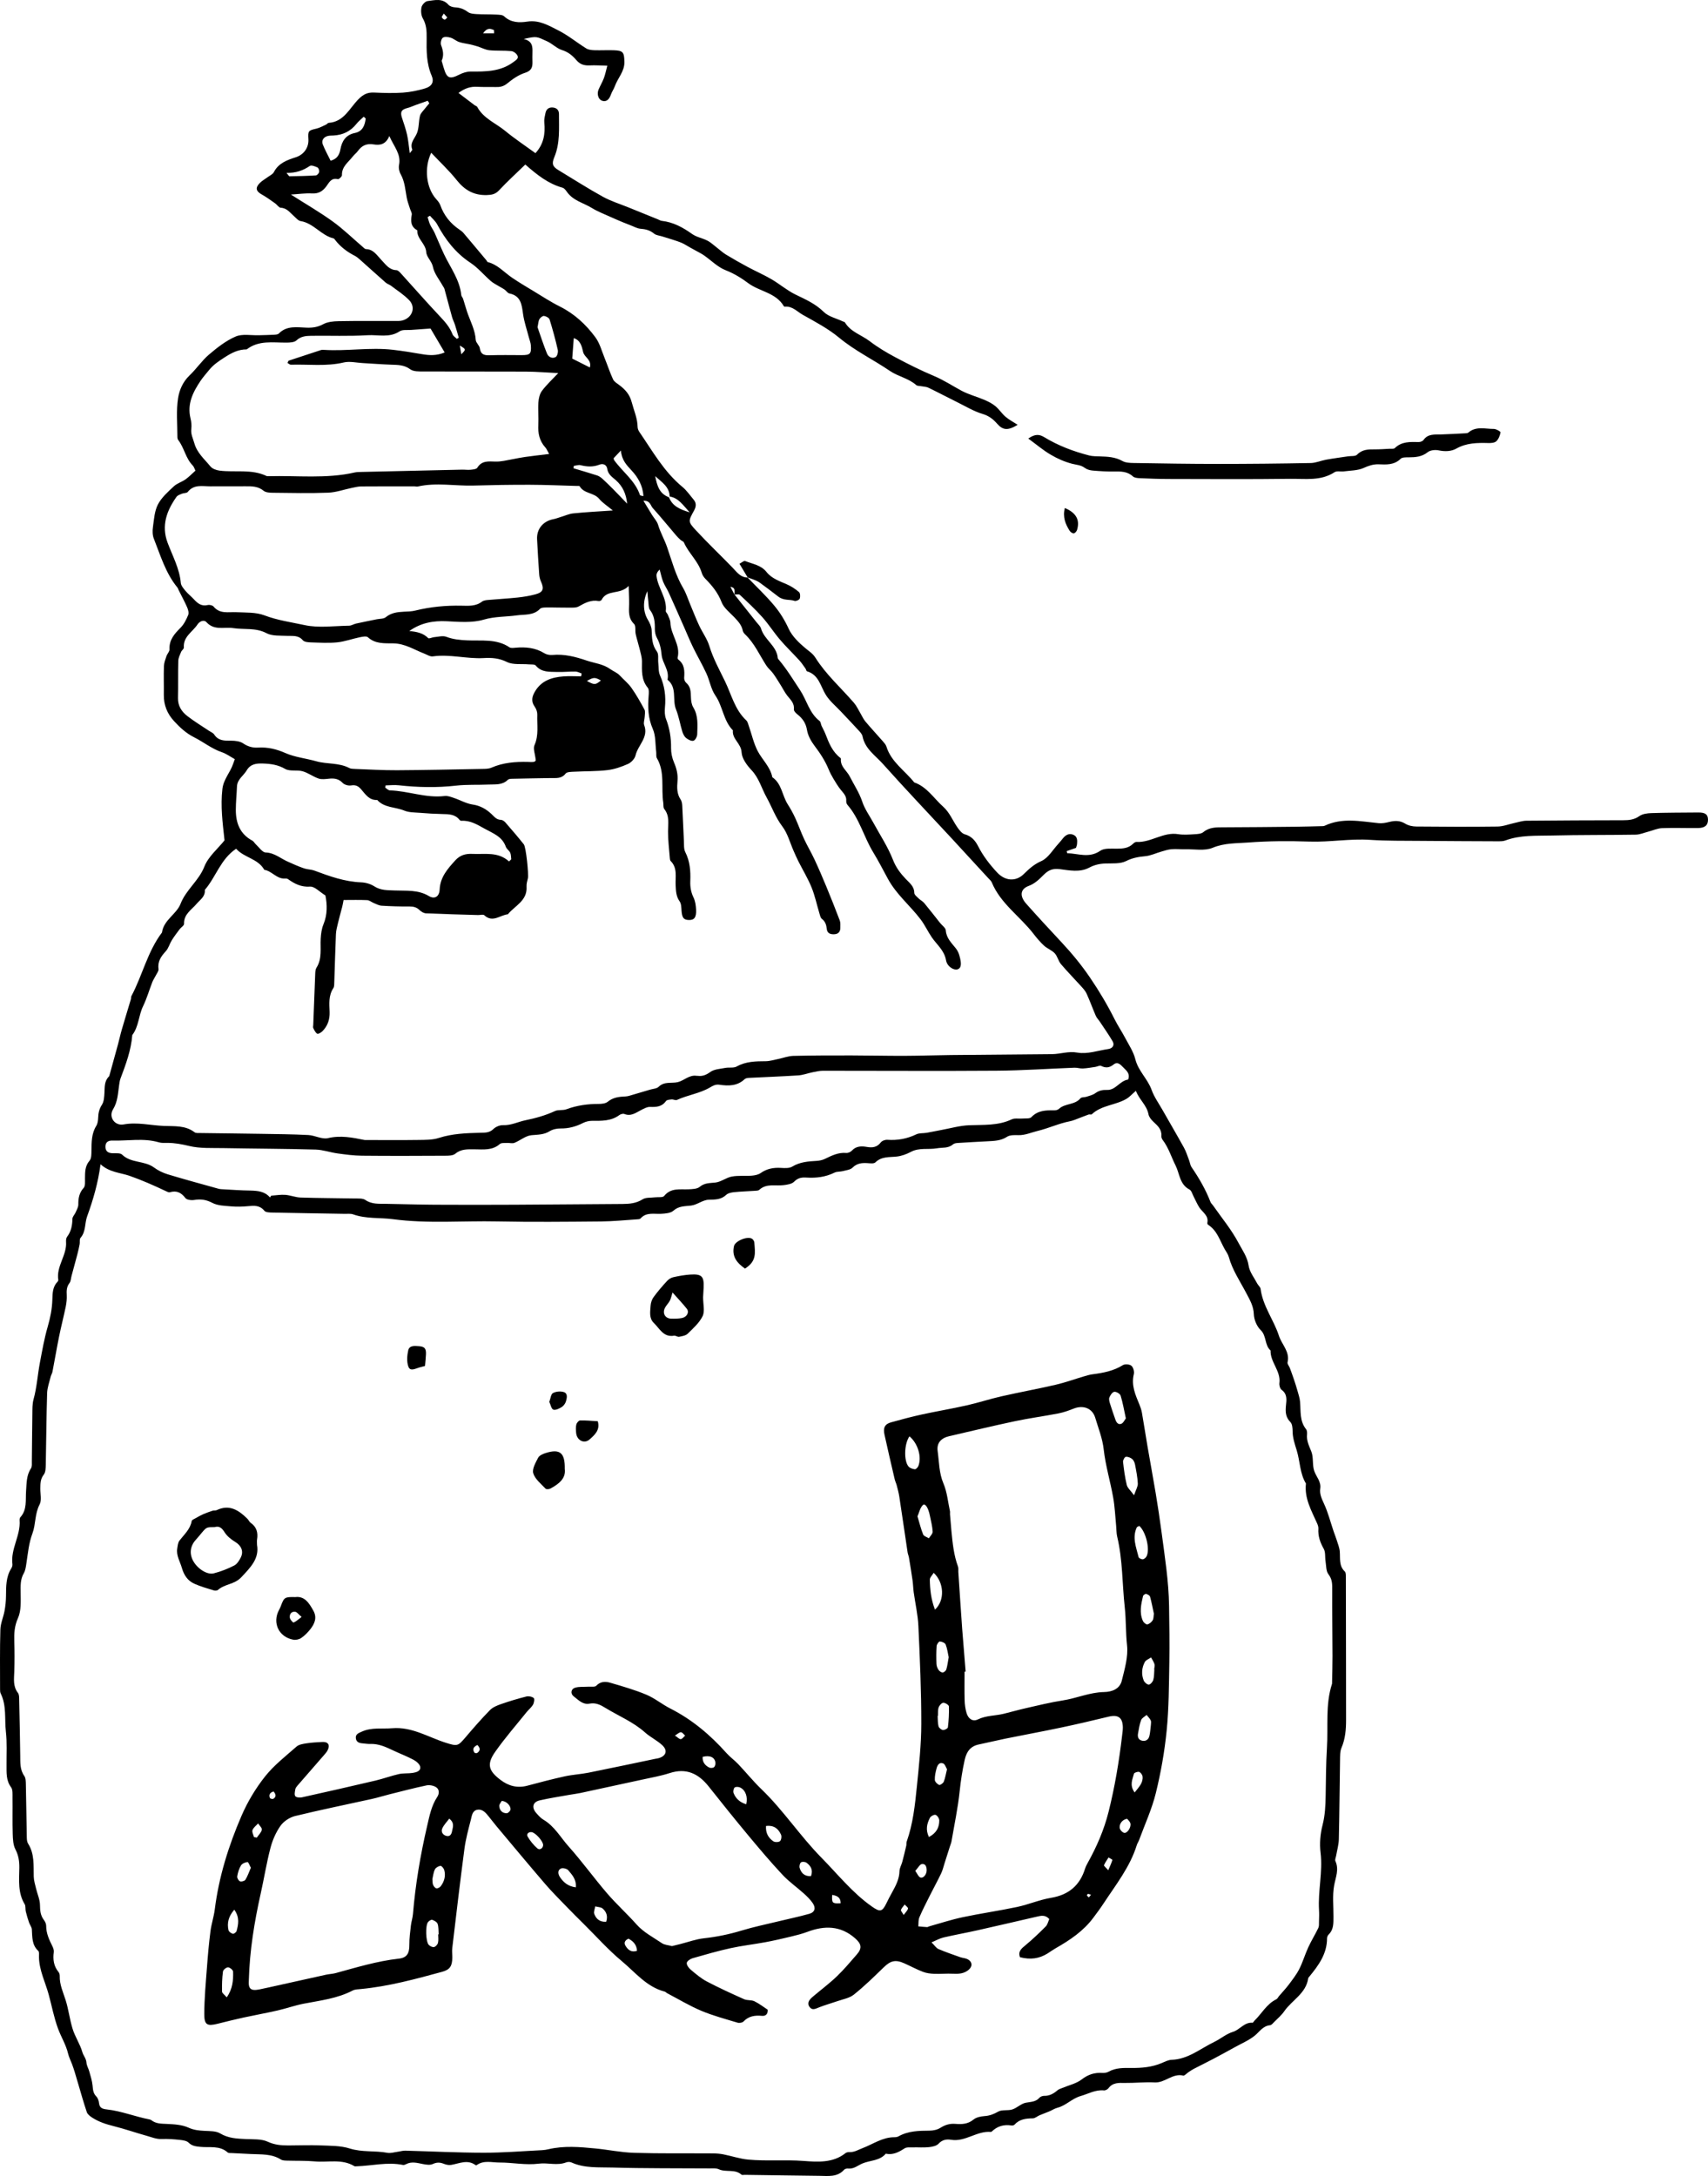 <?xml version="1.0" encoding="utf-8"?>
<!-- Generator: Adobe Illustrator 27.1.1, SVG Export Plug-In . SVG Version: 6.00 Build 0)  -->
<svg version="1.1" id="Layer_1" xmlns="http://www.w3.org/2000/svg" xmlns:xlink="http://www.w3.org/1999/xlink" x="0px" y="0px"
	 viewBox="0 0 668.8 852.06" style="enable-background:new 0 0 668.8 852.06;" xml:space="preserve">
<g>
	<path d="M292.63,226.03c3.55,3.69,7.3,7.22,10.57,11.14c2.25,2.69,4.09,5.7,5.61,9.01c1.37,2.98,4.05,5.55,6.64,7.7
		c1.37,1.14,2.82,2.03,3.81,3.61c4.17,6.65,10.05,11.84,15.13,17.72c1.04,1.21,1.72,2.74,2.55,4.13c0.63,1.05,1.12,2.22,1.9,3.15
		c2.24,2.66,4.61,5.21,6.9,7.83c0.53,0.61,1.13,1.28,1.36,2.03c1.88,6.04,7.21,9.38,10.88,14.01c4.98,1.74,7.63,6.2,11.31,9.49
		c2.6,2.33,3.73,5.45,5.62,8.15c0.75,1.07,1.75,2.38,2.88,2.69c2.57,0.7,4.1,2.48,5.15,4.54c1.98,3.89,4.56,7.25,7.52,10.42
		c3.07,3.29,7.26,3.73,10.46,0.57c2.06-2.03,3.98-3.79,6.82-5.04c2.69-1.18,4.49-4.4,6.66-6.75c0.66-0.71,1.26-1.49,1.88-2.24
		c1.07-1.29,2.39-2.01,4.04-1.3c1.57,0.68,1.55,2.17,1.42,3.59c-0.05,0.54-0.28,1.06-0.41,1.52c-1.29,0.45-2.47,0.87-3.65,1.28
		c0.07,0.27,0.14,0.54,0.2,0.81c4.32,0.1,8.58,2.08,12.97-0.96c1.6-1.1,4.29-0.79,6.48-0.81c2.3-0.02,4.44-0.14,6.22-1.82
		c0.39-0.37,0.96-0.85,1.42-0.82c5.71,0.32,10.54-4.01,16.4-3.04c2.04,0.33,4.18,0.16,6.26,0.03c1.22-0.07,2.72-0.14,3.57-0.84
		c2.4-1.98,5.1-1.87,7.9-1.88c9.32-0.03,18.64-0.12,27.96-0.22c3.6-0.04,7.2-0.15,10.8-0.24c0.28-0.01,0.58-0.02,0.82-0.14
		c6.92-3.3,14.05-1.72,21.17-1.02c1.33,0.13,2.74-0.13,4.05-0.46c2.25-0.57,4.27-0.64,6.4,0.68c1.21,0.75,2.86,1.08,4.31,1.09
		c10.58,0.1,21.17,0.15,31.75,0.01c2.28-0.03,4.55-0.95,6.84-1.44c1.48-0.31,2.96-0.82,4.45-0.84c12.66-0.12,25.32-0.17,37.98-0.19
		c2.26,0,4.3-0.2,6.3-1.62c1.23-0.88,3.11-1.12,4.71-1.17c6.12-0.19,12.24-0.19,18.37-0.24c2.71-0.02,3.75,0.75,3.79,2.74
		c0.04,2.18-1.11,3.3-3.81,3.34c-4.73,0.07-9.48-0.14-14.2,0.05c-1.85,0.08-3.66,0.94-5.49,1.41c-1.59,0.41-3.18,1.11-4.77,1.14
		c-10.98,0.18-21.97,0.07-32.94,0.34c-6.08,0.15-12.26-0.26-18.15,1.94c-0.76,0.28-1.65,0.32-2.47,0.32
		c-10.28-0.04-20.56-0.08-30.84-0.17c-6.52-0.06-13.06,0.04-19.55-0.39c-7.94-0.54-15.77,0.93-23.7,0.67
		c-8.05-0.26-16.14-0.25-24.16,0.37c-4.59,0.35-9.28,0.14-13.88,2.06c-3.11,1.3-7.12,0.5-10.72,0.58c-1.81,0.04-3.63-0.17-5.42-0.02
		c-1.34,0.11-2.67,0.57-3.98,0.94c-2.11,0.6-4.17,1.61-6.31,1.8c-2.65,0.24-4.99,0.66-7.48,1.91c-2.3,1.15-5.39,0.84-8.14,0.94
		c-2.27,0.09-4.27,0.55-6.34,1.65c-3.62,1.91-7.7,1.05-11.47,0.56c-2.77-0.35-4.45,0.4-6.25,2.18c-1.74,1.73-3.42,3.46-5.94,4.4
		c-3.31,1.23-3.6,3.97-0.94,6.97c4.52,5.09,9.15,10.09,13.8,15.07c4.07,4.36,7.81,8.9,11.19,13.87c3.6,5.28,6.81,10.7,9.66,16.39
		c1.23,2.44,2.78,4.72,4.05,7.14c1.46,2.76,3.28,5.47,4.02,8.43c1.15,4.6,4.82,7.67,6.37,11.99c0.99,2.77,2.79,5.26,4.26,7.85
		c2.8,4.93,5.67,9.82,8.41,14.78c0.84,1.53,1.36,3.24,1.99,4.88c0.35,0.9,0.44,1.94,0.96,2.71c2.95,4.32,5.56,8.8,7.44,13.69
		c0.19,0.5,0.67,0.88,0.99,1.34c3.39,4.86,7.24,9.48,9.98,14.68c1.47,2.77,3.46,5.46,3.96,8.9c0.36,2.46,2.18,4.71,3.39,7.03
		c0.38,0.73,1.21,1.34,1.3,2.07c0.86,6.76,5.17,12.14,7.18,18.37c1.11,3.43,4.37,6.22,3.37,10.38c-0.15,0.63,0.62,1.47,0.91,2.24
		c0.56,1.51,1.11,3.03,1.62,4.55c0.47,1.41,0.93,2.82,1.33,4.25c0.4,1.44,0.9,2.88,1.03,4.35c0.34,3.7-0.24,7.56,2.36,10.79
		c0.38,0.47,0.44,1.35,0.38,2.01c-0.26,2.47,0.78,4.49,1.67,6.71c0.94,2.34,0.32,5.29,1.17,7.7c0.8,2.27,2.74,4.08,2.33,6.86
		c-0.31,2.11,0.58,3.95,1.48,5.92c1.6,3.46,2.54,7.22,3.77,10.85c0.4,1.17,0.88,2.32,1.24,3.5c0.45,1.45,1.05,2.9,1.16,4.38
		c0.21,2.73-0.39,5.57,1.98,7.81c0.47,0.45,0.39,1.59,0.4,2.41c0.04,11.28,0.04,22.55,0.06,33.83c0.01,7.24,0,14.49,0.02,21.73
		c0.01,3.78-0.26,7.46-1.79,11.04c-0.62,1.46-0.54,3.27-0.57,4.92c-0.18,10.3-0.23,20.6-0.47,30.9c-0.05,2.18-0.7,4.34-1.07,6.5
		c-0.12,0.68-0.52,1.5-0.28,2.02c1.52,3.35,0.08,6.37-0.5,9.62c-0.7,3.92-0.23,8.05-0.26,12.09c-0.02,2.5,0.18,5.05-1.86,7.04
		c-0.37,0.36-0.65,0.99-0.65,1.5c0.01,6.09-3.32,10.61-6.93,15.01c-0.18,0.21-0.42,0.44-0.45,0.69c-0.85,5.93-6.34,8.5-9.36,12.86
		c-1.09,1.58-2.62,2.87-3.98,4.25c-0.48,0.48-1.03,1.19-1.6,1.24c-2.81,0.27-4.09,2.54-6,4.09c-2.29,1.85-5.12,3.03-7.73,4.48
		c-2.72,1.5-5.44,3-8.18,4.45c-2.65,1.4-5.35,2.72-8.01,4.1c-0.72,0.37-1.38,0.85-2.06,1.3c-0.69,0.45-1.48,1.42-2.03,1.29
		c-4.19-0.98-7.11,2.9-11.14,2.69c-3.88-0.2-7.79,0.25-11.68,0.2c-2.43-0.03-4.73-0.2-6.42,2.05c-0.37,0.49-1.22,0.93-1.8,0.87
		c-3.35-0.33-6.1,1.34-9.12,2.21c-3.41,0.98-5.68,3.69-9,4.56c-1.15,0.3-2.2,1-3.31,1.47c-1.26,0.53-2.55,0.98-3.8,1.51
		c-0.88,0.38-1.73,1.18-2.6,1.19c-2.72,0.03-5.25,0.31-7.2,2.5c-0.23,0.25-0.81,0.35-1.19,0.29c-2.95-0.46-5.51,0.27-7.66,2.35
		c-0.1,0.09-0.25,0.2-0.37,0.18c-5.5-0.5-10,3.99-15.61,3.07c-1.79-0.29-3.45-0.02-4.91,1.56c-0.81,0.87-2.46,1.19-3.77,1.33
		c-2.07,0.22-4.17,0.03-6.26,0.09c-1.1,0.03-2.44-0.15-3.26,0.39c-2.28,1.48-4.53,2.68-7.35,2.08c-2.41,2.84-6.08,2.55-9.1,3.81
		c-1.86,0.77-3.38,2.24-5.63,2.01c-0.51-0.05-1.25,0.09-1.56,0.44c-2.72,3.04-6.32,2.44-9.75,2.41c-9.74-0.1-19.48-0.26-29.23-0.39
		c-0.42-0.01-0.99,0.15-1.23-0.06c-2.57-2.33-6.03-0.82-8.87-2.12c-1.06-0.49-2.46-0.32-3.7-0.33c-12.66-0.1-25.33,0.03-37.98-0.35
		c-5.35-0.16-10.9,0.34-16.04-1.99c-0.57-0.26-1.44-0.26-2.03-0.03c-3.55,1.38-7.21,0.05-10.7,0.5c-5.25,0.67-10.33-0.46-15.48-0.44
		c-2.97,0.01-6.14-1-8.91,1.03c-0.09,0.07-0.31,0.06-0.4,0c-3.18-2.36-6.37-0.63-9.58-0.1c-0.91,0.15-1.97-0.07-2.85-0.42
		c-1.51-0.6-2.78-0.65-4.36,0.08c-1.08,0.5-2.64,0.24-3.93-0.01c-2.2-0.43-4.34-1.07-6.52,0.07c-0.36,0.19-0.83,0.37-1.2,0.3
		c-6.12-1.24-12.15,0.34-18.22,0.53c-0.28,0.01-0.61,0.07-0.82-0.06c-4.89-2.96-10.33-1.39-15.51-1.86
		c-3.58-0.32-7.21-0.19-10.81-0.3c-0.82-0.03-1.78-0.02-2.43-0.43c-3.65-2.31-7.74-1.96-11.74-2.16c-2.5-0.13-5-0.23-7.5-0.37
		c-0.55-0.03-1.28,0.06-1.62-0.25c-3.17-2.83-7.1-1.8-10.74-2.19c-1.67-0.18-3.19-0.29-4.55-1.64c-0.75-0.75-2.22-0.95-3.4-1.08
		c-2.35-0.25-4.72-0.44-7.07-0.34c-2.17,0.1-3.98-0.72-5.97-1.27c-4.29-1.19-8.51-2.68-12.76-3.74c-3.18-0.79-6.04-1.72-8.69-3.46
		c-0.79-0.52-1.7-1.24-1.98-2.07c-1.22-3.6-2.24-7.27-3.32-10.91c-0.47-1.58-0.91-3.16-1.4-4.73c-0.32-1.05-0.67-2.09-1.05-3.12
		c-0.51-1.38-1.21-2.71-1.55-4.13c-0.81-3.45-2.71-6.47-3.93-9.76c-1.62-4.39-2.46-8.97-3.67-13.39c-1.33-4.85-3.72-9.49-3.81-14.67
		c-0.01-0.83,0.17-2-0.28-2.42c-2.55-2.37-2.31-5.43-2.51-8.45c-0.06-0.91-0.79-1.75-1.1-2.67c-0.48-1.42-0.92-2.86-1.27-4.32
		c-0.23-0.94,0.02-2.1-0.44-2.85c-2.72-4.48-2.15-9.4-2.09-14.24c0.03-2.54-0.29-4.84-1.52-7.2c-0.91-1.74-1.01-4.03-1.07-6.08
		c-0.14-4.73-0.01-9.47-0.07-14.2c-0.02-1.37,0.15-3.09-0.57-4.05c-2.03-2.74-1.75-5.76-1.78-8.81c-0.04-4.32,0.24-8.67-0.25-12.94
		c-0.57-5.01,0.33-10.24-2.05-15.01c-0.23-0.47-0.23-1.09-0.23-1.64c0-7.8-0.11-15.6,0.12-23.4c0.07-2.43,1.18-4.82,1.63-7.26
		c0.35-1.89,0.55-3.84,0.57-5.76c0.04-3.78-0.05-7.54,2.08-10.92c0.28-0.45,0.5-1.08,0.44-1.59c-0.77-6.01,3.25-11.24,2.81-17.19
		c-0.03-0.4,0.03-0.93,0.28-1.2c2.74-3.01,1.98-6.76,2.25-10.3c0.23-3.02,0.1-6.11,1.92-8.85c0.48-0.71,0.32-1.89,0.34-2.86
		c0.08-6.12,0.1-12.25,0.2-18.37c0.03-1.94-0.04-3.97,0.47-5.81c1.3-4.72,1.58-9.59,2.48-14.32c0.89-4.71,1.73-9.53,3.06-14.1
		c1.02-3.53,1.7-6.91,1.82-10.53c0.09-2.47,0.05-5.06,2-7.05c0.18-0.19,0.37-0.52,0.33-0.75c-0.87-5.35,3.41-9.64,3.04-14.9
		c-0.05-0.67,0.03-1.51,0.4-2c1.62-2.1,2.03-4.46,2.09-7.03c0.02-0.85,0.88-1.66,1.26-2.53c0.43-1,1.06-2.05,1.05-3.08
		c-0.02-2.45,0.33-4.57,2.1-6.52c0.68-0.74,0.5-2.36,0.51-3.59c0.03-2.51-0.06-4.91,1.8-7.07c0.76-0.88,0.71-2.6,0.73-3.94
		c0.06-3.35,0.01-6.67,1.9-9.69c0.55-0.88,0.69-2.11,0.73-3.19c0.06-1.85,0.42-3.43,1.48-5.07c0.82-1.26,0.89-3.11,0.98-4.71
		c0.12-2.24-0.06-4.49,1.68-6.27c0.1-0.1,0.2-0.22,0.23-0.34c1.13-4.06,2.26-8.12,3.36-12.19c0.54-1.99,0.97-4.02,1.55-6
		c1.14-3.94,2.36-7.86,3.53-11.79c0.12-0.4,0.02-0.88,0.2-1.23c4.33-8.14,6.3-17.42,11.98-24.91c0.66-4.93,5.67-7.13,7.27-11.23
		c2.16-5.54,7.13-8.99,9.32-14.57c1.55-3.94,5.29-7.01,7.9-10.28c-0.76-6.93-1.61-13.47-0.83-20.15c0.44-3.78,3.04-6.4,4.18-9.76
		c0.17-0.51,0.36-1,0.68-1.88c-1.73-0.95-3.29-2.12-5.05-2.72c-3.98-1.34-7.21-4-10.83-5.82c-3.26-1.64-5.61-3.87-7.92-6.37
		c-2.65-2.87-4.05-6.27-4-10.24c0.05-3.76-0.09-7.52,0.04-11.28c0.05-1.33,0.57-2.66,1-3.94c0.31-0.91,1.22-1.77,1.18-2.62
		c-0.18-3.75,1.95-6.09,4.36-8.51c1.33-1.34,2.24-3.2,2.97-4.98c0.33-0.82-0.03-2.1-0.43-3.01c-0.99-2.26-2.18-4.43-3.28-6.63
		c-0.19-0.37-0.29-0.81-0.54-1.12c-4.6-5.62-6.6-12.5-9.2-19.08c-0.54-1.35-0.58-3.04-0.37-4.51c0.43-3.02,0.61-6.28,1.95-8.89
		c1.4-2.72,3.93-4.94,6.22-7.1c1.26-1.19,3.13-1.71,4.59-2.74c1.33-0.94,2.47-2.15,3.89-3.41c-0.34-0.67-0.55-1.51-1.07-2.04
		c-2.78-2.81-3.3-6.89-5.65-9.93c-0.24-0.31-0.34-0.79-0.34-1.18c0.01-5.15-0.53-10.4,0.29-15.42c0.49-3,1.87-6.26,4.43-8.69
		c2.71-2.57,4.83-5.79,7.65-8.2c3.2-2.73,6.65-5.44,10.45-7.07c2.62-1.12,6.03-0.4,9.08-0.5c1.94-0.06,3.89-0.08,5.83-0.19
		c0.68-0.04,1.57-0.07,1.98-0.48c3.18-3.25,7.21-2.4,11.02-2.29c2.29,0.06,4.26-0.23,6.35-1.36c1.72-0.93,3.97-1.15,6-1.19
		c7.38-0.14,14.76-0.06,22.14-0.08c0.97,0,1.99,0.05,2.91-0.2c3.82-1.05,5.31-5.11,2.66-7.9c-2.07-2.17-4.69-3.82-7.1-5.66
		c-0.66-0.5-1.53-0.73-2.14-1.27c-3.42-3-6.77-6.06-10.17-9.08c-0.62-0.55-1.29-1.09-2.02-1.46c-2.97-1.52-5.56-3.5-7.61-6.16
		c-0.17-0.22-0.35-0.54-0.58-0.59c-4.89-1.16-7.84-5.99-12.96-6.8c-0.95-0.15-1.77-1.24-2.6-1.96c-1.55-1.34-2.71-3.14-5.14-3.25
		c-0.76-0.04-1.44-1.19-2.22-1.74c-1.69-1.18-3.35-2.42-5.14-3.41c-2.33-1.28-2.72-2.62-0.88-4.51c0.86-0.88,1.99-1.49,2.99-2.24
		c0.88-0.66,2.09-1.17,2.56-2.07c1.85-3.55,5.19-4.71,8.6-5.81c3.12-1.01,5.11-3.78,4.91-7.08c-0.2-3.27-0.02-3.39,3.16-4.13
		c1.3-0.3,2.51-1.01,3.75-1.57c0.37-0.17,0.68-0.65,1.03-0.68c6-0.41,8.19-5.78,11.68-9.28c1.9-1.91,3.57-2.71,6.11-2.59
		c3.75,0.17,7.53,0.29,11.27,0.03c2.88-0.2,5.78-0.8,8.55-1.61c2.84-0.83,3.76-2.58,2.71-5.03c-2.06-4.78-2.04-9.78-1.96-14.79
		c0.04-2.69-0.08-5.19-1.49-7.64c-0.69-1.2-0.81-2.99-0.52-4.37c0.2-0.96,1.45-2.3,2.36-2.41c2.79-0.33,5.81-1.26,8.2,1.46
		c0.55,0.63,1.72,0.95,2.62,1c1.89,0.09,3.43,0.66,4.97,1.81c0.89,0.67,2.32,0.76,3.52,0.83c2.5,0.15,5.01,0.06,7.51,0.19
		c1.09,0.06,2.5,0.04,3.18,0.68c2.67,2.51,5.95,2.55,9.06,2.07c4.68-0.72,8.4,1.55,12.12,3.42c3.87,1.95,7.28,4.79,10.98,7.09
		c0.87,0.54,2.1,0.65,3.17,0.69c2.5,0.08,5.01-0.07,7.52,0.01c3.72,0.12,4.16,0.74,4.24,4.57c0.08,3.73-2.6,6.3-3.74,9.51
		c-0.4,1.13-1.15,2.15-1.54,3.28c-0.72,2.11-1.95,2.99-3.55,2.38c-1.37-0.53-2.03-2.59-1.29-4.33c0.64-1.51,1.5-2.94,2.08-4.47
		c0.53-1.4,0.81-2.9,1.35-4.88c-2.37-0.05-4.64-0.23-6.9-0.12c-2.08,0.1-3.74-0.34-5.17-2.02c-1.51-1.77-3.19-3.22-5.67-3.99
		c-2.09-0.64-3.75-2.49-5.94-3.47c-3.95-1.77-3.81-2.09-9.08-0.85c3.42,0.74,3.52,2.94,3.45,5.25c-0.04,1.25-0.03,2.51,0,3.76
		c0.06,2.15-0.49,3.46-2.95,4.24c-2.52,0.8-4.88,2.46-6.96,4.17c-1.47,1.2-2.88,1.44-4.58,1.38c-2.37-0.07-4.74,0.05-7.1-0.09
		c-2.63-0.16-4.92,0.56-7.38,2.41c2.19,1.66,4.24,3.22,6.3,4.78c0.33,0.25,0.86,0.36,1.03,0.67c2.43,4.55,7.24,6.34,10.94,9.39
		c3.79,3.13,7.92,5.85,11.87,8.73c3.21-3.5,3.91-7.55,3.46-11.99c-0.12-1.21,0.21-2.48,0.46-3.71c0.33-1.62,1.42-2.36,3.04-2.16
		c1.45,0.18,2.25,1.1,2.25,2.55c-0.02,5.67,0.46,11.4-1.81,16.84c-1.11,2.66-0.71,3.73,1.65,5.15c5.77,3.48,11.44,7.13,17.34,10.38
		c3.19,1.76,6.75,2.85,10.14,4.23c3.8,1.55,7.6,3.08,11.4,4.62c0.51,0.21,1.01,0.54,1.54,0.6c4.5,0.51,8.25,2.56,11.88,5.15
		c1.74,1.24,4.08,1.6,6.02,2.62c1.43,0.75,2.63,1.93,3.93,2.92c1.1,0.84,2.13,1.81,3.31,2.52c2.78,1.68,5.61,3.3,8.47,4.83
		c3.08,1.65,6.3,3.05,9.32,4.81c3.21,1.87,6.09,4.38,9.41,6c3.93,1.91,7.81,3.59,11.05,6.79c1.91,1.88,5.02,2.55,7.58,3.77
		c0.25,0.12,0.62,0.16,0.74,0.36c2.24,3.75,6.48,4.89,9.7,7.35c3.14,2.4,6.59,4.46,10.09,6.32c4.92,2.62,9.92,5.14,15.06,7.29
		c3.79,1.59,7.16,3.82,10.72,5.74c2.86,1.54,6.1,2.37,9.11,3.65c1.5,0.64,3.02,1.43,4.26,2.46c1.45,1.21,2.51,2.9,3.95,4.13
		c1.36,1.17,3,2.02,4.74,3.15c-3.77,2.33-5.77,2.17-8.03-0.42c-1.57-1.8-3.22-3.09-5.69-3.83c-3.48-1.04-6.69-3-9.98-4.63
		c-3.75-1.85-7.44-3.81-11.21-5.63c-0.84-0.41-1.88-0.41-2.83-0.6c-0.67-0.14-1.54-0.06-1.98-0.45c-3.01-2.66-7.1-3.36-10.24-5.5
		c-6.56-4.46-13.74-7.91-19.92-13.03c-4.29-3.56-9.36-6.24-14.26-8.98c-2.22-1.24-4.1-3.51-7.07-3.18c-0.11,0.01-0.29-0.1-0.35-0.2
		c-3.12-5.34-9.52-5.7-14-9.06c-2.56-1.92-5.52-3.75-8.76-5.01c-3.12-1.21-5.67-3.86-8.5-5.83c-0.98-0.68-2.06-1.2-3.11-1.79
		c-0.81-0.46-1.63-0.9-2.45-1.35c-1.04-0.58-2.03-1.25-3.11-1.72c-1.25-0.55-2.57-0.94-3.87-1.37c-1.3-0.42-2.61-0.8-3.91-1.21
		c-1.04-0.32-2.29-0.41-3.07-1.05c-1.61-1.33-3.33-1.78-5.36-1.93c-1.31-0.1-2.57-0.86-3.85-1.34c-1.02-0.38-2.03-0.78-3.04-1.2
		c-1.62-0.68-3.23-1.36-4.83-2.09c-2.45-1.12-5-2.08-7.28-3.48c-3.28-2.02-7.32-2.87-9.73-6.25c-0.47-0.67-1.07-1.51-1.78-1.71
		c-5.59-1.55-9.98-5.03-14.57-9.07c-3.53,3.43-7.07,6.64-10.31,10.12c-1.43,1.53-2.88,1.77-4.78,1.83
		c-5.02,0.15-8.65-1.92-11.76-5.83c-3-3.77-6.56-7.08-10-10.73c-2.9,6.02-1.92,13.84,1.94,18.13c0.63,0.7,1.3,1.49,1.61,2.36
		c1.43,4.07,3.98,7.22,7.53,9.62c0.57,0.38,1.13,0.81,1.57,1.32c3.02,3.55,6,7.14,8.99,10.71c0.18,0.21,0.28,0.61,0.49,0.66
		c3.89,0.98,6.43,4.02,9.57,6.15c2.7,1.84,5.52,3.5,8.32,5.19c3.43,2.07,6.78,4.28,10.35,6.06c5.7,2.85,10.23,7.04,13.92,12.06
		c1.72,2.33,2.49,5.37,3.61,8.12c1.13,2.77,2.05,5.64,3.31,8.35c0.42,0.92,1.54,1.56,2.42,2.22c2.35,1.77,4.08,3.62,4.91,6.82
		c0.83,3.18,2.23,6.2,2.28,9.6c0.01,0.65,0.3,1.39,0.68,1.94c5.17,7.51,9.63,15.57,16.84,21.51c1.69,1.39,2.97,3.3,4.41,5
		c1.15,1.35,1.01,2.74,0.19,4.24c-2.31,4.2-2.46,4.37,0.75,7.82c4.62,4.98,9.55,9.66,14.27,14.54c1.74,1.8,3.16,3.95,6.06,3.9
		L292.63,226.03z M261.95,194.71c1.3,3.38,4.09,4.71,8.1,5.91c-2.69-2.94-4.4-5.64-7.82-6.2c-0.11-3.82-3.09-5.6-5.67-7.97
		C257.27,190.11,258.17,193.35,261.95,194.71z M287.61,232.8c-0.06-1.2,0.55-2.73-1.6-3c0.57,1.07,1.07,2.02,1.58,2.98
		c2.91,3.66,5.82,7.31,8.72,10.97c0.6,0.76,1.44,1.48,1.69,2.36c1.26,4.4,6.15,6.73,6.56,11.59c0.02,0.24,0.27,0.48,0.45,0.69
		c3.12,3.7,5.6,7.82,8.27,11.84c2.63,3.97,3.61,8.99,7.64,12.08c0.47,0.36,0.49,1.26,0.77,1.89c0.51,1.11,1.14,2.17,1.57,3.31
		c1.33,3.49,2.72,6.92,5.83,9.28c0.1,0.07,0.19,0.25,0.18,0.37c-0.28,3.02,2.3,4.58,3.46,6.86c1.66,3.28,3.72,6.33,4.91,9.9
		c0.97,2.92,2.87,5.53,4.36,8.27c2.61,4.8,5.68,9.42,7.65,14.47c1.18,3.02,2.89,5.27,4.98,7.48c1.51,1.59,3.35,2.89,3.38,5.5
		c0.01,0.73,1.04,1.51,1.7,2.16c0.68,0.67,1.61,1.1,2.2,1.83c2.11,2.54,4.13,5.17,6.19,7.76c0.78,0.98,2.17,1.9,2.24,2.91
		c0.22,3.1,2.29,4.95,3.98,7.11c0.58,0.74,1.02,1.65,1.29,2.56c1.04,3.48,0.8,5.12-0.69,5.6c-1.37,0.44-4.03-1.01-4.48-3.55
		c-0.7-3.94-3.62-6.11-5.61-9.04c-1.53-2.25-2.68-4.77-4.32-6.94c-4.12-5.46-9.52-9.76-12.89-16.02c-1.85-3.44-3.71-7.01-5.77-10.41
		c-3.63-5.98-5.3-13.05-10.03-18.47c-0.33-0.37-0.5-1.04-0.46-1.55c0.15-1.91-1.1-3.02-2.15-4.33c-1.1-1.38-2.02-2.91-2.93-4.43
		c-0.69-1.15-1.31-2.36-1.82-3.6c-1.37-3.33-3.31-6.28-5.49-9.16c-1.37-1.81-2.61-4.02-2.97-6.2c-0.45-2.75-1.75-4.56-3.78-6.17
		c-0.61-0.48-1.43-1.32-1.36-1.9c0.27-2.44-1.32-3.8-2.61-5.43c-0.93-1.18-1.6-2.57-2.41-3.86c-1.01-1.61-1.98-3.24-3.09-4.78
		c-0.8-1.11-1.95-1.99-2.69-3.14c-2.68-4.15-4.67-8.76-8.35-12.24c-0.39-0.37-0.77-0.9-0.87-1.41c-0.42-2.17-1.82-3.67-3.27-5.2
		c-1.79-1.89-4.13-3.65-5.01-5.93c-1.41-3.68-3.68-6.46-6.33-9.14c-0.64-0.64-1.2-1.49-1.45-2.35c-1.34-4.56-5.12-7.66-6.98-11.9
		c-0.19-0.44-0.9-0.63-1.31-1c-0.61-0.56-1.21-1.15-1.75-1.78c-3.05-3.58-6.02-7.23-9.16-10.72c-0.88-0.98-0.96-2.96-3.63-2.83
		c1.27,2.09,2.31,3.82,3.37,5.54c0.8,1.29,1.95,2.46,2.36,3.86c0.89,3.01,2.48,5.71,3.51,8.68c1.88,5.42,3.33,11.07,6.31,16.1
		c1.17,1.98,1.86,4.24,2.76,6.38c1.16,2.76,2.23,5.56,3.5,8.27c1.27,2.72,3.14,5.23,4,8.05c1.48,4.87,3.96,9.33,6.12,13.79
		c2.51,5.16,3.85,11.13,8.32,15.3c0.56,0.52,0.76,1.46,1.03,2.25c1.12,3.23,1.86,6.64,3.39,9.65c1.79,3.51,5,6.26,5.79,10.37
		c3.73,2.55,3.84,7.16,6.03,10.59c1.1,1.72,2.1,3.53,2.95,5.38c1.24,2.71,2.22,5.55,3.48,8.25c1.26,2.71,2.81,5.29,4.07,8
		c1.62,3.47,3.13,6.99,4.59,10.53c1.83,4.42,3.6,8.86,5.29,13.33c0.33,0.87,0.23,1.92,0.23,2.89c0,1.47-0.74,2.4-2.23,2.51
		c-1.51,0.11-2.88-0.25-3.08-2.04c-0.17-1.59-0.55-2.92-1.92-3.97c-0.55-0.42-0.74-1.4-0.97-2.17c-1.02-3.39-1.74-6.89-3.07-10.15
		c-1.43-3.52-3.43-6.8-5.15-10.2c-0.68-1.34-1.27-2.73-1.88-4.1c-1.43-3.22-2.33-6.83-4.4-9.56c-2.7-3.55-4.09-7.62-6.17-11.38
		c-1.97-3.55-2.98-7.6-5.94-10.71c-1.8-1.9-3.74-4.55-3.86-6.95c-0.16-3.49-3.8-5.19-3.39-8.59c-3.76-3.8-3.94-9.4-6.9-13.69
		c-1.71-2.48-2.19-5.77-3.48-8.58c-1.59-3.45-3.52-6.75-5.19-10.17c-1.25-2.56-2.33-5.21-3.48-7.82c-2-4.52-3.98-9.05-6.02-13.55
		c-0.68-1.51-1.66-2.89-2.27-4.42c-0.6-1.53-0.91-3.17-1.35-4.76c-0.94,0.89-1.32,1.76-1.22,2.58c0.54,4.72,4.19,8.62,3.62,13.66
		c-0.05,0.45,0.58,0.94,0.78,1.45c0.4,1.03,1,2.09,1.03,3.15c0.12,4.73,4.06,8.66,2.83,13.66c-0.06,0.22,0.08,0.62,0.27,0.76
		c2.46,1.86,2.48,4.44,2.29,7.16c-0.04,0.62,0.27,1.49,0.73,1.88c1.83,1.55,1.87,3.55,1.92,5.69c0.03,1.35,0.24,2.87,0.91,3.98
		c2.04,3.35,1.64,6.99,1.55,10.57c-0.02,0.9-0.78,2.32-1.47,2.51c-0.82,0.23-2.08-0.44-2.87-1.07c-0.7-0.56-1.2-1.56-1.48-2.46
		c-0.89-2.91-1.37-5.97-2.5-8.78c-1.51-3.77,0.55-8.53-3.33-11.58c0.88-3.66-1.98-6.45-2.29-9.69c-0.23-2.44-0.65-4.52-1.81-6.63
		c-0.57-1.03-0.86-2.36-0.84-3.54c0.04-2.7-0.18-5.19-1.91-7.47c-0.59-0.78-0.5-2.1-0.64-3.18c-0.15-1.13-0.22-2.28-0.39-4.16
		c-1.93,4.17-1.59,8.24,0.21,11.2c0.75,1.24,1.42,2.74,1.48,4.14c0.12,2.93,0.11,5.7,2.05,8.28c0.78,1.03,0.37,2.94,0.54,4.45
		c0.18,1.64,0.03,3.44,0.67,4.88c1.81,4.07,2.37,8.21,1.94,12.6c-0.14,1.47-0.11,3.11,0.41,4.46c1.43,3.7,2.04,7.45,1.99,11.42
		c-0.02,1.88,0.4,3.89,1.14,5.61c1.02,2.37,1.6,4.69,1.38,7.27c-0.21,2.5-0.31,4.99,1.22,7.26c0.44,0.65,0.6,1.58,0.64,2.39
		c0.25,4.57,0.4,9.15,0.64,13.73c0.08,1.51-0.09,3.21,0.55,4.47c1.84,3.63,2.11,7.46,1.96,11.36c-0.09,2.28,0.26,4.35,1.27,6.44
		c0.7,1.44,0.93,3.19,1,4.82c0.12,3.03-0.75,4.05-2.91,3.97c-2.02-0.07-2.61-0.95-2.8-3.76c-0.08-1.2-0.09-2.62-0.73-3.52
		c-1.41-1.98-1.45-4.09-1.57-6.34c-0.16-3.24,0.8-6.76-1.96-9.49c-0.25-0.25-0.28-0.78-0.32-1.19c-0.27-3.46-0.71-6.92-0.7-10.38
		c0.01-3.05,0.68-6.09-1.48-8.79c-0.44-0.56-0.26-1.61-0.38-2.43c-0.9-5.81,0.73-11.97-2.5-17.47c-0.38-0.65-0.17-1.64-0.27-2.47
		c-0.38-3-0.15-6.28-1.32-8.94c-1.9-4.3-2-8.56-1.64-13.02c0.08-1.06,0.21-2.48-0.36-3.17c-2.58-3.11-2.27-6.7-2.26-10.33
		c0-1.59-0.51-3.19-0.89-4.76c-0.48-1.98-1.12-3.91-1.56-5.89c-0.3-1.33,0.13-3.23-0.64-3.97c-2.38-2.31-1.99-5.01-1.94-7.78
		c0.03-1.99-0.09-3.99-0.17-7.11c-3.44,3.62-8.45,1.2-10.62,5.48c-0.14,0.27-0.77,0.5-1.12,0.44c-2.95-0.56-5.32,0.69-7.79,2.09
		c-1.1,0.63-2.71,0.47-4.08,0.49c-2.78,0.03-5.57-0.1-8.35-0.07c-0.94,0.01-2.24-0.01-2.77,0.55c-2.54,2.67-6.01,2.11-9.02,2.54
		c-4.32,0.61-8.61,0.39-13.02,1.68c-4.49,1.32-9.61,0.87-14.43,0.63c-5.36-0.27-10.22,0.63-14.7,3.83c2.79,0.27,5.36,0.71,7.42,2.78
		c0.32,0.32,1.51-0.31,2.3-0.38c1.6-0.13,3.41-0.67,4.78-0.14c2.68,1.03,5.35,1.25,8.15,1.39c5.6,0.28,11.45-0.73,16.57,2.72
		c0.58,0.39,1.61,0.23,2.41,0.16c3.96-0.34,7.75-0.01,11.26,2.17c0.87,0.54,2.12,0.76,3.15,0.67c4.68-0.42,8.95,0.67,13.4,2.19
		c3.14,1.07,6.44,1.3,9.35,3.41c1.11,0.8,2.59,1.31,3.63,2.43c1.51,1.62,3.29,3.05,4.56,4.84c1.9,2.69,3.53,5.58,5.09,8.48
		c0.4,0.75,0.15,1.87,0.11,2.82c-0.04,1.1-0.56,2.35-0.21,3.28c1.84,4.83-2.47,7.86-3.38,11.88c-0.3,1.3-1.69,2.78-2.95,3.34
		c-2.55,1.14-5.3,2.1-8.06,2.42c-4.26,0.51-8.59,0.39-12.89,0.62c-1.21,0.07-2.93,0.02-3.49,0.74c-1.6,2.06-3.62,1.72-5.68,1.75
		c-5.13,0.08-10.25,0.16-15.38,0.28c-0.54,0.01-1.24,0.08-1.57,0.42c-2.15,2.12-4.9,1.73-7.49,1.84c-4.25,0.19-8.55-0.06-12.77,0.42
		c-7.52,0.86-14.97,0.69-22.46-0.14c-1.69-0.19-3.42,0.02-5.13,0.05c-0.05,0.29-0.1,0.58-0.16,0.88c0.61,0.37,1.2,1.06,1.82,1.08
		c7.21,0.2,14.14,3.1,21.48,2.2c1.16-0.14,2.44,0.36,3.6,0.75c2.47,0.83,4.84,2.22,7.37,2.59c2.96,0.44,5.26,1.78,7.3,3.67
		c1.13,1.05,1.95,2.28,3.73,2.32c0.59,0.01,1.31,0.51,1.74,0.99c2.46,2.82,4.91,5.67,7.24,8.6c0.89,1.12,1.95,11.82,1.6,13.29
		c-0.26,1.07-0.6,2.18-0.53,3.25c0.38,5.56-4.55,7.47-7.32,10.85c-3.05,0.32-5.95,3.43-9.22,0.38c-0.45-0.42-1.61-0.06-2.44-0.08
		c-6.79-0.2-13.58-0.37-20.37-0.67c-0.86-0.04-1.87-0.6-2.51-1.24c-1.2-1.2-2.52-1.46-4.15-1.45c-3.58,0.04-7.17-0.08-10.75-0.3
		c-1.04-0.06-2.07-0.64-3.08-1.05c-0.87-0.35-1.7-1.09-2.57-1.13c-3.01-0.14-6.04-0.05-9.23-0.05c-0.2,1.02-0.33,1.81-0.52,2.59
		c-0.54,2.11-1.15,4.21-1.65,6.33c-0.35,1.47-0.76,2.95-0.83,4.44c-0.27,6.24-0.42,12.48-0.64,18.72c-0.03,0.83,0.03,1.82-0.38,2.44
		c-1.91,2.91-1.57,6.1-1.45,9.29c0.11,2.92-0.75,5.52-2.84,7.59c-0.52,0.52-1.64,1.17-2.02,0.95c-0.7-0.41-1.12-1.38-1.53-2.17
		c-0.17-0.33-0.04-0.82-0.02-1.24c0.25-6.66,0.49-13.33,0.77-19.99c0.03-0.82,0.08-1.78,0.49-2.43c2.27-3.57,1.45-7.52,1.66-11.37
		c0.1-1.89,0.36-3.87,1.07-5.6c1.61-3.91,1.48-7.78,0.77-11.33c-2.28-1.4-4.22-3.58-6-3.46c-3.54,0.24-6.07-1.11-8.67-2.95
		c-0.3-0.22-0.81-0.23-1.22-0.21c-3.24,0.17-5.07-2.97-8.04-3.42c-2.47-4.42-7.87-4.7-11.03-8.25c-6.11,4.08-7.9,11.08-12.26,16.11
		c0.24,2.62-1.8,3.79-3.22,5.47c-1.97,2.34-5.05,4.03-4.91,7.82c0.03,0.69-1.2,1.39-1.76,2.15c-1.06,1.42-2.14,2.84-3.07,4.34
		c-0.84,1.36-1.25,3.07-2.3,4.21c-1.86,2.03-3.28,4.01-2.86,6.99c0.11,0.79-0.68,1.73-1.09,2.58c-0.42,0.85-0.99,1.64-1.33,2.51
		c-1.23,3.15-2.16,6.44-3.63,9.47c-1.78,3.65-1.67,7.97-4.23,11.3c-0.46,5.99-2.55,11.53-4.63,17.08c-0.29,0.77-0.38,1.62-0.51,2.44
		c-0.49,3.26-0.51,6.49-2.39,9.57c-1.87,3.07,0.71,6.55,4.16,5.91c5.31-0.98,10.49,0.37,15.72,0.59c4.05,0.17,8.4-0.31,12.03,2.47
		c0.56,0.43,1.61,0.3,2.44,0.31c7.78,0.11,15.56,0.18,23.34,0.31c6.25,0.1,12.51,0.15,18.75,0.47c2.6,0.13,5.37,1.77,7.71,1.22
		c4.96-1.17,9.57-0.24,14.3,0.72c0.27,0.05,0.56,0.02,0.83,0.02c6.82,0,13.65,0.07,20.47-0.03c2.62-0.04,5.38,0,7.82-0.79
		c5.26-1.69,10.65-1.89,16.04-2.02c2-0.05,3.73,0.09,5.35-1.49c0.91-0.88,2.5-1.54,3.75-1.49c3.16,0.12,5.86-1.32,8.73-1.91
		c4.05-0.83,7.85-1.89,11.58-3.61c1.32-0.61,3.09-0.18,4.48-0.7c4.11-1.52,8.32-2.11,12.67-2.1c1.19,0,2.68-0.15,3.52-0.84
		c2.12-1.75,4.5-1.98,7.03-2.09c0.93-0.04,1.86-0.39,2.77-0.65c2.25-0.65,4.49-1.32,6.73-1.99c1.17-0.35,2.66-0.39,3.44-1.15
		c2.23-2.19,5-1.22,7.47-1.81c2.49-0.6,4.46-2.91,7.35-2.48c0.14,0.02,0.28,0,0.42,0.01c1.88,0.25,3.31-0.31,4.94-1.49
		c1.54-1.12,3.87-1.22,5.88-1.61c1.48-0.29,3.27,0.13,4.48-0.55c3.61-2.01,7.43-2.05,11.35-2.07c1.61-0.01,3.22-0.53,4.82-0.85
		c2.01-0.41,3.99-1.19,6-1.24c7.65-0.19,15.31-0.19,22.96-0.18c6.81,0.01,13.62,0.18,20.42,0.16c6.11-0.02,12.21-0.25,18.32-0.31
		c13.2-0.14,26.4-0.24,39.61-0.35c3.31-0.03,6.37-1.25,9.98-0.6c3.82,0.69,8.04-0.82,12.08-1.41c1.69-0.25,2.51-1.56,1.67-3
		c-1.53-2.62-3.29-5.11-4.97-7.64c-0.53-0.8-1.25-1.5-1.62-2.35c-1.25-2.88-2.31-5.85-3.61-8.7c-0.5-1.11-1.4-2.06-2.23-2.98
		c-2.6-2.88-5.33-5.64-7.83-8.6c-1.02-1.22-1.34-3.05-2.41-4.2c-1.14-1.23-2.92-1.84-4.18-2.99c-1.52-1.4-2.88-3.01-4.14-4.65
		c-5.28-6.85-12.89-11.81-16.34-20.14c-0.25-0.61-0.85-1.09-1.32-1.6c-4.79-5.21-9.57-10.44-14.38-15.63
		c-8.97-9.69-18.09-19.25-26.88-29.1c-2.96-3.32-7.05-5.92-8.02-10.84c-0.19-0.99-1.14-1.89-1.88-2.7c-2.15-2.37-4.38-4.66-6.57-7
		c-1.98-2.11-4.3-4.01-5.84-6.41c-2.18-3.4-2.74-7.98-7.46-9.37c-0.27-0.08-0.33-0.72-0.57-1.04c-0.79-1.1-1.52-2.25-2.43-3.24
		c-2.5-2.74-5.2-5.32-7.61-8.15c-2.41-2.82-4.41-6.01-6.88-8.77c-2.76-3.09-5.81-5.92-8.83-8.75
		C289.32,232.56,288.33,232.83,287.61,232.8z M39.37,455.89c-0.99,7.43-2.92,13.97-5.27,20.46c-0.97,2.67-0.42,5.91-2.59,8.39
		c-0.45,0.51-0.17,1.62-0.32,2.44c-0.26,1.36-0.57,2.72-0.92,4.06c-0.73,2.81-1.51,5.61-2.27,8.42c-0.25,0.92-0.25,2.03-0.79,2.73
		c-1.13,1.47-1.18,3-1.08,4.72c0.08,1.5-0.09,3.06-0.39,4.54c-0.81,3.92-1.82,7.8-2.61,11.72c-0.93,4.57-1.7,9.18-2.59,13.77
		c-0.13,0.67-0.55,1.28-0.71,1.95c-0.51,2.12-1.31,4.25-1.38,6.39c-0.29,9.31-0.33,18.64-0.53,27.95c-0.03,1.35-0.03,3.03-0.78,3.98
		c-1.37,1.74-1.32,3.57-1.35,5.51c-0.02,2.09,0.59,4.53-0.28,6.18c-1.93,3.66-1.48,7.78-2.8,11.31c-1.45,3.87-1.75,7.71-2.36,11.61
		c-0.21,1.37-0.37,2.86-1.04,4.02c-1.42,2.46-1.25,4.99-1.23,7.67c0.03,3.31,0.25,6.98-1.03,9.85c-1.41,3.14-1.56,6.04-1.46,9.23
		c0.13,3.9,0.12,7.8,0,11.7c-0.09,2.92-0.58,5.8,1.44,8.41c0.52,0.67,0.46,1.87,0.48,2.83c0.17,7.22,0.31,14.45,0.41,21.67
		c0.04,2.78-0.17,5.53,1.6,8.03c0.58,0.81,0.57,2.13,0.6,3.22c0.16,6.95,0.23,13.89,0.37,20.84c0.02,0.81,0.09,1.75,0.5,2.4
		c2.57,4.03,2.11,8.51,2.22,12.94c0.04,1.59,0.56,3.18,0.93,4.75c0.5,2.11,1.48,4.21,1.51,6.32c0.03,2.18,0.18,4.1,1.52,5.88
		c0.48,0.64,0.91,1.52,0.91,2.29c-0.02,2.9,1.13,5.39,2.38,7.89c0.36,0.73,0.7,1.63,0.6,2.39c-0.39,2.88-0.05,5.51,1.86,7.84
		c0.33,0.4,0.49,1.05,0.47,1.58c-0.08,3.4,1.33,6.32,2.32,9.46c1.11,3.54,1.55,7.33,2.66,11.02c0.99,3.3,2.96,6.06,3.89,9.34
		c0.36,1.28,1.48,2.44,1.59,4.06c0.08,1.18,0.8,2.31,1.12,3.5c0.5,1.83,1.11,3.67,1.28,5.54c0.15,1.57,0.22,2.96,1.43,4.18
		c0.61,0.62,0.99,1.67,1.08,2.56c0.2,2,1.35,2.37,3.1,2.56c5.72,0.63,11.08,2.85,16.72,3.91c0.26,0.05,0.54,0.19,0.75,0.35
		c1.78,1.36,3.81,1.31,5.94,1.41c2.88,0.14,5.98,0.29,8.52,1.45c2.17,0.99,4.16,1.15,6.37,1.27c2.05,0.11,4.41,0.02,6.05,1
		c3.2,1.92,6.54,2.05,10.02,2.21c2.91,0.14,6.11-0.12,8.61,1.04c2.71,1.26,5.29,1.45,8.05,1.46c4.18,0,8.36-0.19,12.53-0.02
		c3.88,0.16,7.93,0.07,11.55,1.22c4.88,1.54,9.85,0.76,14.7,1.68c1.3,0.25,2.74-0.24,4.11-0.42c0.96-0.12,1.92-0.44,2.87-0.42
		c10.27,0.27,20.54,0.8,30.81,0.81c7.61,0.01,15.22-0.63,22.83-1c0.83-0.04,1.67-0.18,2.48-0.37c6.07-1.43,12.18-0.9,18.27-0.31
		c5.1,0.49,10.16,1.57,15.26,1.72c10.27,0.31,20.55,0.15,30.82,0.22c1.38,0.01,2.79,0.11,4.14,0.38c3.25,0.64,6.45,1.75,9.72,2.05
		c7.17,0.66,14.39-0.02,21.61,0.52c5.52,0.41,11.55,0.89,16.5-3.07c0.39-0.31,1.06-0.4,1.6-0.38c1.88,0.06,3.35-0.91,5.02-1.54
		c4.1-1.55,7.84-4.31,12.49-4.29c0.54,0,1.16-0.08,1.62-0.34c3.8-2.14,7.94-2.2,12.14-2.23c1.44-0.01,3.08-0.36,4.27-1.11
		c1.87-1.19,3.71-1.73,5.9-1.55c2.5,0.2,4.89,0.11,7.06-1.69c1.08-0.89,2.82-1.25,4.29-1.35c2.01-0.14,3.63-0.75,5.39-1.76
		c1.51-0.86,3.77-0.28,5.53-0.85c1.87-0.61,3.45-2.3,5.32-2.64c1.93-0.36,3.81-0.28,5.27-1.92c0.41-0.46,1.23-0.78,1.85-0.76
		c2.11,0.05,3.72-0.88,5.25-2.19c0.5-0.43,1.22-0.62,1.85-0.89c2.58-1.09,5.52-1.71,7.65-3.37c2.53-1.96,5.04-2.72,8.08-2.53
		c0.8,0.05,1.73-0.1,2.42-0.48c2.83-1.59,5.89-1.49,8.96-1.46c4.04,0.03,8.02-0.31,11.8-1.91c1.27-0.54,2.61-1.24,3.94-1.29
		c6.47-0.21,11.23-4.39,16.65-6.99c2.49-1.2,4.71-3.15,7.3-3.94c2.78-0.84,4.46-3.85,7.7-3.58c0.25,0.02,0.53-0.59,0.83-0.87
		c2.84-2.77,4.73-6.5,8.51-8.32c0.45-0.22,0.7-0.85,1.06-1.27c1.25-1.47,2.59-2.86,3.75-4.4c1.48-1.98,3.04-3.96,4.15-6.14
		c1.39-2.73,2.25-5.73,3.53-8.52c1.19-2.58,2.7-5.02,3.94-7.58c0.34-0.7,0.25-1.63,0.27-2.46c0.04-1.53,0.11-3.06,0.01-4.58
		c-0.46-7.5,1.52-14.9,0.6-22.45c-0.43-3.52-0.12-7.33,0.77-10.76c1-3.86,1.17-7.66,1.23-11.56c0.1-6.24,0.12-12.5,0.5-18.73
		c0.52-8.35-0.67-16.85,1.98-25.04c0.04-0.13,0.03-0.28,0.03-0.42c0.06-3.47,0.18-6.94,0.17-10.41c-0.02-8.62-0.16-17.25-0.11-25.87
		c0.01-2.25,0.08-4.21-1.48-6.22c-0.97-1.25-0.86-3.37-1.14-5.12c-0.26-1.62,0.05-3.51-0.7-4.84c-1.42-2.52-2.3-5.01-2.1-7.91
		c0.04-0.65-0.2-1.38-0.47-2c-2.21-5.01-5.08-9.84-4.4-15.66c-2.43-4-2.29-8.71-3.61-12.98c-0.79-2.55-1.61-4.94-1.62-7.62
		c-0.01-1.19-0.14-2.75-0.87-3.48c-1.94-1.95-1.98-4.14-1.72-6.56c0.24-2.21,0.53-4.42-1.71-6.06c-0.62-0.46-0.98-1.78-0.87-2.62
		c0.63-4.77-3.61-8.18-3.45-12.78c-2.4-2.09-1.5-5.7-3.9-8.02c-1.52-1.47-2.58-4.06-2.66-6.2c-0.11-3.15-1.53-5.52-2.87-8.08
		c-2.46-4.71-5.51-9.15-6.95-14.37c-0.29-1.04-0.99-1.97-1.54-2.93c-1.93-3.38-2.97-7.37-6.55-9.63c-0.19-0.12-0.34-0.52-0.29-0.75
		c0.59-2.87-1.87-4.1-3.12-6c-0.88-1.34-1.49-2.86-2.24-4.29c-0.51-0.96-0.84-2.35-1.65-2.77c-3.85-1.97-3.84-6.25-5.42-9.38
		c-1.68-3.32-2.74-6.99-5.07-10.04c-0.31-0.41-0.53-1.03-0.5-1.54c0.2-2.59-1.48-4.02-3.13-5.57c-0.84-0.79-1.72-1.86-1.92-2.93
		c-0.67-3.57-3.57-5.63-4.93-9.18c-1.58,1.37-2.5,2.44-3.65,3.12c-4.3,2.55-9.78,2.46-13.63,6.08c-0.23,0.21-0.84-0.04-1.21,0.08
		c-1.29,0.45-2.55,0.98-3.83,1.45c-1.16,0.43-2.3,0.96-3.5,1.19c-4.34,0.84-8.36,2.76-12.67,3.79c-2.5,0.6-4.86,1.73-7.57,1.65
		c-1.48-0.04-3.26-0.1-4.39,0.64c-2.4,1.57-4.97,1.62-7.6,1.76c-3.87,0.2-7.73,0.41-11.59,0.66c-0.67,0.04-1.49,0.13-1.96,0.54
		c-1.88,1.64-4.16,1.17-6.32,1.55c-3.38,0.59-6.93-0.34-10.19,1.4c-1.67,0.89-3.58,1.6-5.44,1.82c-2.95,0.35-5.98-0.13-8.45,2.29
		c-0.6,0.59-2.12,0.35-3.21,0.29c-2.15-0.12-4.02,0.07-5.73,1.77c-0.87,0.86-2.5,1.01-3.82,1.36c-1.06,0.28-2.29,0.12-3.24,0.59
		c-3.48,1.72-7.16,2.18-10.95,1.94c-1.89-0.12-3.39,0.09-4.87,1.61c-0.91,0.93-2.71,1.18-4.16,1.36c-3.2,0.4-6.66-0.76-9.48,1.82
		c-0.43,0.4-1.32,0.36-2.01,0.41c-2.63,0.19-5.26,0.25-7.88,0.52c-1.05,0.11-2.33,0.36-3.04,1.03c-2.04,1.93-4.3,1.86-6.9,1.93
		c-2.3,0.06-4.5,1.99-6.85,2.28c-2.49,0.31-4.81,0.11-6.95,2.01c-1.09,0.97-3.1,1.11-4.72,1.21c-2.84,0.18-5.87-0.76-8.17,1.85
		c-0.23,0.26-0.78,0.29-1.19,0.31c-4.78,0.31-9.57,0.81-14.35,0.85c-13.51,0.12-27.02,0.26-40.53-0.02
		c-13.6-0.29-27.21,0.94-40.83-0.87c-5.17-0.69-10.52-0.07-15.61-1.89c-1-0.36-2.2-0.19-3.31-0.21c-9.44-0.16-18.88-0.3-28.32-0.5
		c-1.08-0.02-2.6-0.04-3.14-0.7c-1.81-2.22-4-2.03-6.42-1.8c-2.2,0.21-4.44,0.27-6.64,0.07c-2.47-0.22-5.19-0.25-7.28-1.35
		c-2.42-1.28-4.57-1.57-7.15-1.15c-1.11,0.18-2.89-0.03-3.44-0.76c-1.65-2.17-3.46-3.02-6.09-2.26c-0.44,0.13-1.07-0.22-1.56-0.45
		c-4.67-2.21-9.36-4.29-14.28-6.01C47.01,459.16,42.82,459.04,39.37,455.89z M105.72,468.89c0.15-0.23,0.31-0.47,0.46-0.7
		c1.83-0.13,3.68-0.46,5.5-0.33c2.03,0.15,4.03,1,6.05,1.06c7.09,0.23,14.18,0.23,21.27,0.37c1.38,0.03,3.05-0.12,4.06,0.58
		c2.54,1.74,5.27,1.46,8.02,1.51c6.4,0.11,12.8,0.31,19.2,0.35c10.42,0.06,20.84,0.05,31.26,0c14.04-0.07,28.09-0.21,42.13-0.29
		c2.8-0.02,5.44-0.23,7.97-1.83c1.27-0.8,3.2-0.56,4.83-0.77c1.23-0.16,3.03,0.16,3.59-0.53c2.67-3.32,6.23-2.45,9.63-2.62
		c1.47-0.07,3.29-0.12,4.3-0.96c1.94-1.61,3.98-1.43,6.19-1.69c2.19-0.26,4.18-1.93,6.38-2.34c2.55-0.47,5.24-0.14,7.85-0.35
		c1.18-0.09,2.52-0.37,3.46-1.03c2.42-1.71,5.02-2.18,7.9-2.01c1.49,0.09,3.29,0.2,4.46-0.51c3.03-1.84,6.28-2.04,9.62-2.24
		c1.08-0.07,2.22-0.32,3.19-0.79c2.64-1.28,5.22-2.58,8.32-2.31c0.72,0.06,1.72-0.37,2.21-0.91c1.65-1.82,3.77-1.81,5.8-1.46
		c2.27,0.39,4.04,0.18,5.54-1.78c0.49-0.63,1.71-1.06,2.55-1c3.98,0.28,7.7-0.39,11.32-2.13c1.18-0.57,2.71-0.38,4.07-0.61
		c1.9-0.33,3.79-0.74,5.68-1.09c3.66-0.67,7.3-1.73,10.98-1.87c5.65-0.22,11.29,0.22,16.64-2.3c1.16-0.55,2.74-0.2,4.12-0.32
		c1.23-0.11,2.93,0.14,3.59-0.55c2.53-2.66,5.61-2.72,8.85-2.66c0.66,0.01,1.5-0.16,1.95-0.59c2.39-2.24,6.22-1.45,8.42-4.14
		c0.41-0.51,1.59-0.34,2.37-0.6c1.18-0.39,2.47-0.68,3.44-1.39c1.45-1.06,2.85-1.34,4.64-1.28c3.33,0.12,4.96-3.57,8.14-4.04
		c0.08-0.01,0.16-0.22,0.2-0.36c0.58-1.97-0.7-3.12-1.9-4.29c-1.09-1.07-2.25-2.58-3.88-1.29c-1.65,1.31-3.07,1.5-4.92,0.57
		c-0.56-0.28-1.51,0.29-2.29,0.4c-1.61,0.24-3.23,0.53-4.85,0.61c-1.09,0.06-2.21-0.34-3.31-0.3c-10.13,0.38-20.26,1.1-30.39,1.17
		c-22.7,0.17-45.4,0.01-68.1,0.02c-1.36,0-2.73,0.33-4.08,0.6c-1.87,0.38-3.7,1.09-5.58,1.22c-6.49,0.42-12.98,0.64-19.48,0.98
		c-0.53,0.03-1.18,0.18-1.54,0.52c-2.85,2.68-6.31,2.68-9.81,2.16c-1.53-0.23-2.51,0.34-3.78,1.09c-4,2.34-8.72,2.93-12.92,4.87
		c-0.53,0.24-1.35-0.27-2.02-0.21c-0.77,0.07-1.88,0.13-2.23,0.62c-1.61,2.29-3.79,2.39-6.27,2.31c-1.13-0.04-2.35,0.65-3.43,1.2
		c-2.09,1.06-3.98,2.62-6.61,1.57c-0.52-0.21-1.45,0.05-1.95,0.42c-3.25,2.41-6.98,2.27-10.73,2.26c-1.18,0-2.46,0.31-3.51,0.84
		c-2.78,1.42-5.63,2.19-8.79,2.15c-1.44-0.02-3.09,0.34-4.3,1.09c-2.27,1.41-4.61,1.31-7.1,1.55c-2.29,0.21-4.39,2.08-6.66,2.99
		c-0.83,0.34-1.93-0.02-2.9,0.04c-0.96,0.06-2.22-0.1-2.82,0.42c-2.97,2.62-6.49,2.09-9.93,2.08c-2.63,0-5.19-0.21-7.5,1.72
		c-0.92,0.77-2.63,0.79-3.98,0.79c-10.86,0.06-21.72,0.1-32.59-0.01c-3.18-0.03-6.37-0.46-9.52-0.89c-2.88-0.39-5.72-1.43-8.59-1.51
		c-12.09-0.33-24.18-0.36-36.27-0.58c-4.44-0.08-9.02,0.19-13.26-0.83c-2.87-0.69-5.62-1.21-8.53-1.21c-1.11,0-2.28,0.1-3.31-0.21
		c-6.01-1.78-12.11-0.51-18.17-0.7c-1.61-0.05-2.76,0.56-2.79,2.33c-0.03,1.96,1.16,2.61,2.98,2.64c1.21,0.02,2.86-0.15,3.56,0.54
		c3.5,3.41,8.73,2.28,12.46,5.02c1.6,1.18,3.5,2.11,5.4,2.69c6.61,2,13.28,3.8,19.93,5.66c0.4,0.11,0.82,0.15,1.24,0.17
		c3.74,0.19,7.48,0.49,11.22,0.53C100.94,466.28,103.65,466.47,105.72,468.89z M239.97,199.89c-2.26-1.89-4.08-3.01-5.36-4.57
		c-2.05-2.49-5.93-1.95-7.62-4.9c-0.12-0.21-0.79-0.13-1.2-0.14c-6.11-0.17-12.21-0.44-18.32-0.46c-7.36-0.02-14.72,0.1-22.07,0.31
		c-7.28,0.21-14.58-1.28-21.84,0.38c-0.39,0.09-0.83-0.07-1.24-0.07c-6.96,0-13.92-0.03-20.87,0.03c-1.22,0.01-2.45,0.33-3.66,0.57
		c-3.1,0.64-6.18,1.76-9.3,1.88c-7.21,0.28-14.44,0.11-21.67,0.03c-1.21-0.01-2.73-0.08-3.58-0.77c-2.16-1.78-4.57-1.79-7.09-1.77
		c-4.59,0.03-9.18-0.01-13.78,0.02c-3.1,0.02-6.41-0.88-8.83,2.18c-0.42,0.53-1.58,0.41-2.35,0.73c-0.74,0.31-1.66,0.61-2.08,1.21
		c-3.84,5.43-5.98,11.25-3.5,17.91c1.93,5.19,4.67,10.09,5.19,15.78c0.1,1.11,1.08,2.22,1.86,3.16c0.97,1.17,2.21,2.11,3.24,3.24
		c1.47,1.61,2.98,2.86,5.42,2.28c0.7-0.17,1.89,0.08,2.31,0.59c2.47,3,5.75,2.06,8.89,2.21c3.71,0.18,7.69-0.04,11.05,1.24
		c5.1,1.95,10.47,2.67,15.66,3.8c5.58,1.22,11.63,0.32,17.47,0.24c0.92-0.01,1.82-0.64,2.75-0.84c2.69-0.59,5.39-1.12,8.08-1.67
		c1.19-0.24,2.68-0.12,3.51-0.8c2.11-1.74,4.49-2.03,7.01-2.16c1.52-0.08,3.09-0.08,4.56-0.45c5.96-1.48,11.98-2.04,18.12-1.91
		c2.71,0.06,5.56,0.28,7.99-1.58c0.61-0.47,1.57-0.59,2.39-0.66c3.87-0.35,7.75-0.55,11.61-0.96c2.34-0.25,4.68-0.64,6.95-1.25
		c3.06-0.83,3.47-2.13,2.12-5.09c-0.39-0.85-0.6-1.84-0.66-2.79c-0.32-4.56-0.6-9.13-0.83-13.7c-0.2-4.02,2.37-7.08,6.36-7.84
		c1.07-0.2,2.09-0.63,3.14-0.94c1.57-0.47,3.12-1.19,4.73-1.34C229.41,200.52,234.34,200.27,239.97,199.89z M227.54,264.83
		c0.07-0.37,0.15-0.74,0.22-1.11c-0.81-0.27-1.62-0.75-2.43-0.76c-2.36-0.04-4.73,0.24-7.08,0.16c-3-0.11-6.16,0.28-8.47-2.52
		c-0.45-0.54-1.79-0.38-2.73-0.46c-2.88-0.26-6.13,0.26-8.54-0.92c-3.08-1.52-5.93-1.73-9.16-1.54c-6.62,0.37-13.19-1.6-19.87-0.66
		c-1.08,0.15-2.32-0.7-3.47-1.14c-3.93-1.52-7.44-3.89-12.04-3.96c-3.26-0.05-7.01,0.29-9.91-2.39c-0.57-0.53-2.11-0.22-3.14-0.01
		c-2.97,0.61-5.87,1.69-8.86,2c-3.44,0.35-6.95,0.12-10.43,0.01c-1.05-0.03-2.49-0.16-3.06-0.83c-1.75-2.06-3.92-1.62-6.13-1.72
		c-2.74-0.13-5.85,0.14-8.12-1.06c-4.23-2.23-8.67-1.31-12.97-1.97c-3.54-0.55-7.4,1.06-10.47-2.29c-1.06-1.16-2.73-0.39-3.58,0.9
		c-1.91,2.9-5.63,4.72-5.31,8.99c0.04,0.54-0.83,1.1-1.08,1.72c-0.46,1.13-1.07,2.31-1.1,3.49c-0.14,4.85-0.01,9.7-0.12,14.55
		c-0.07,3.11,1.46,5.38,3.71,7.11c2.69,2.08,5.63,3.85,8.45,5.75c0.69,0.46,1.6,0.79,2.02,1.44c1.65,2.54,4.07,2.42,6.65,2.42
		c1.58,0,3.44,0.21,4.68,1.05c1.86,1.26,3.72,1.78,5.86,1.65c3.78-0.22,7.12,0.56,10.75,2.16c3.68,1.62,8.04,2.06,12.09,3.21
		c4.13,1.17,8.78,0.49,12.85,2.62c0.58,0.31,1.35,0.33,2.03,0.36c5.55,0.2,11.09,0.55,16.64,0.52c11.12-0.06,22.24-0.31,33.36-0.52
		c1.23-0.02,2.58-0.01,3.67-0.49c4.56-2,9.34-2.36,14.2-2.25c1.42,0.03,2.82,0.29,3.14-0.64c-0.27-2.53-1.12-4.54-0.51-5.91
		c1.76-3.94,0.95-7.95,1.1-11.93c0.04-1.02-0.37-2.24-0.97-3.08c-1.59-2.19-1.08-4.16,0.17-6.19c2.5-4.1,6.52-5.39,10.95-5.73
		C222.84,264.68,225.2,264.83,227.54,264.83z M215.03,177.76c-0.67-1.16-0.96-1.96-1.49-2.55c-2.32-2.55-2.93-5.54-2.75-8.89
		c0.15-2.91-0.17-5.85,0.03-8.76c0.11-1.56,0.5-3.35,1.41-4.54c1.85-2.44,4.13-4.55,6.36-6.92c-4.19-0.2-8.42-0.56-12.64-0.59
		c-13.35-0.07-26.71,0.01-40.06-0.05c-1.77-0.01-3.96,0.09-5.23-0.85c-2.38-1.76-4.86-1.72-7.5-1.81
		c-3.73-0.13-7.46-0.43-11.19-0.64c-2.46-0.13-5.06-0.78-7.37-0.23c-6.88,1.62-13.79,0.66-20.69,0.88c-0.44,0.01-0.89-0.45-1.33-0.7
		c0.25-0.46,0.32-0.84,0.5-0.9c4.18-1.4,8.37-2.78,12.56-4.13c0.38-0.12,0.83-0.11,1.24-0.08c8.98,0.56,17.97-1.06,26.94-0.04
		c3.85,0.44,7.67,1.08,11.49,1.73c2.86,0.49,5.64,0.64,8.81-0.68c-2.08-3.53-3.93-6.66-5.53-9.37c-2.98,0.21-5.3,0.36-7.61,0.55
		c-1.52,0.12-3.37-0.2-4.49,0.54c-3.99,2.66-8.39,1.28-12.55,1.53c-7.34,0.45-14.72,0.13-22.08,0.23c-2.05,0.03-4.04,0.17-5.79,1.81
		c-0.84,0.79-2.58,0.85-3.92,0.86c-5.34,0.04-10.83-1-15.54,2.65c-3.33-0.01-5.94,1.37-8.77,3.2c-2.24,1.45-4.31,2.82-5.96,4.88
		c-1.12,1.4-2.34,2.73-3.34,4.22c-2.99,4.44-5.32,9.06-3.94,14.71c0.33,1.33,0.48,2.79,0.31,4.14c-0.25,2.05,0.65,3.69,1.17,5.54
		c1.07,3.88,3.99,6.27,6.31,9.13c0.75,0.93,2.31,1.49,3.57,1.65c6.13,0.78,12.52-0.71,18.43,2.11c0.23,0.11,0.55,0.08,0.83,0.07
		c11.24-0.3,22.55,1.09,33.69-1.46c0.8-0.18,1.66-0.18,2.49-0.2c13.18-0.31,26.37-0.61,39.55-0.9c1.11-0.02,2.24,0.16,3.33,0.04
		c0.92-0.1,2.26-0.21,2.63-0.81c1.75-2.83,4.38-2.46,7.02-2.39c1.1,0.03,2.22-0.08,3.3-0.27c2.7-0.46,5.38-1.08,8.09-1.5
		C208.43,178.52,211.53,178.2,215.03,177.76z M199.32,337.32c0.29-0.28,0.58-0.56,0.87-0.85c-0.12-0.86-0.06-1.81-0.4-2.56
		c-0.4-0.86-1.41-1.46-1.72-2.33c-1.43-4.06-5-5.25-8.36-7.12c-2.92-1.62-5.58-3.26-9.02-3.06c-0.24,0.01-0.58-0.16-0.73-0.35
		c-1.77-2.26-4.25-2.25-6.79-2.3c-2.91-0.06-5.82-0.23-8.71-0.47c-2.06-0.17-4.28-0.1-6.13-0.87c-3.52-1.47-7.8-1.02-10.63-4.17
		c-3.14,0.2-4.62-2.25-6.3-4.18c-1.15-1.31-2.17-1.81-3.94-1.51c-1.03,0.17-2.57-0.24-3.27-0.97c-1.55-1.63-3.26-1.89-5.3-1.68
		c-1.38,0.14-2.9,0.37-4.15-0.05c-2.16-0.73-4.08-2.24-6.26-2.85c-2.2-0.62-4.98,0.14-6.81-0.91c-2.83-1.64-5.6-2.01-8.7-2.12
		c-2.7-0.09-4.9,0.2-6.4,2.72c-1.24,2.1-3.67,3.46-3.78,6.28c-0.12,3.06-0.45,6.11-0.45,9.17c0,5.12,1.62,9.45,6.47,12.03
		c0.57,0.31,0.91,1.04,1.42,1.5c1.23,1.12,2.47,3.08,3.77,3.13c3.64,0.13,6.08,2.56,9.12,3.78c0.87,0.35,1.7,0.79,2.57,1.14
		c1.23,0.5,2.46,1.04,3.74,1.41c1.19,0.35,2.5,0.33,3.65,0.76c5.94,2.22,11.86,4.36,18.32,4.61c1.75,0.07,3.69,0.61,5.14,1.55
		c2.54,1.65,5.21,1.51,8,1.63c4.52,0.19,9.15-0.36,13.38,2.18c2.27,1.37,4.1,0.24,4.23-2.55c0.23-4.87,3.13-8.12,6.14-11.43
		c1.85-2.04,4.02-2.65,6.71-2.52C189.88,334.6,195.01,333.39,199.32,337.32z M113.91,76.18c5.93,3.78,11.37,6.92,16.43,10.58
		c4.11,2.97,7.77,6.57,11.64,9.87c0.41,0.35,0.88,0.9,1.34,0.91c2.93,0.08,4.25,2.43,5.94,4.17c1.73,1.78,3.06,3.97,5.96,4.08
		c0.57,0.02,1.2,0.65,1.65,1.15c5.22,5.74,10.33,11.59,15.65,17.23c1.93,2.05,3.66,4.09,4.68,6.73c0.27,0.71,1.11,1.19,1.68,1.78
		c0.25-0.14,0.51-0.29,0.76-0.43c-0.49-1.68-0.94-3.38-1.48-5.05c-0.33-1.03-0.85-2.01-1.15-3.05c-1.03-3.68-1.98-7.38-2.99-11.07
		c-0.11-0.39-0.41-0.72-0.61-1.08c-1.35-2.46-3.34-4.8-3.87-7.44c-0.47-2.34-2.5-3.81-2.64-5.86c-0.23-3.34-3.69-5.16-3.5-8.52
		c-2.58-1.38-2.63-3.59-2.17-6.1c0.13-0.71-0.44-1.54-0.68-2.32c-0.44-1.44-1.01-2.86-1.28-4.33c-0.58-3.12-0.75-6.31-2.37-9.2
		c-0.58-1.02-0.88-2.49-0.65-3.62c0.87-4.3-1.96-7.12-3.8-11.35c-1.44,3.47-3.82,3.67-6.22,3.28c-2.67-0.44-4.56,0.47-6.09,2.58
		c-0.56,0.78-1.39,1.37-1.98,2.14c-1.73,2.25-4.38,3.94-4.26,7.34c0.02,0.53-1.19,1.66-1.59,1.56c-2.59-0.65-3.42,1.29-4.53,2.81
		c-1.41,1.92-3.09,2.93-5.64,2.78C119.6,75.6,117.02,75.99,113.91,76.18z M168.36,84.48c-0.31,0.18-0.61,0.36-0.92,0.53
		c0.31,0.96,0.52,1.97,0.94,2.88c0.51,1.12,1.27,2.13,1.79,3.26c1.29,2.83,2.42,5.73,3.76,8.53c2.48,5.18,6.08,9.88,6.69,15.86
		c0.05,0.51,0.55,0.96,0.72,1.48c0.55,1.69,0.99,3.41,1.56,5.09c1.24,3.64,3.14,7.04,3.39,11.02c0.07,1.11,1.43,2.11,1.59,3.24
		c0.34,2.42,1.68,2.8,3.78,2.74c4.17-0.13,8.34-0.07,12.51-0.05c3.39,0.01,3.92-0.45,3.7-3.8c-0.07-1.07-0.52-2.11-0.79-3.17
		c-0.78-3.04-1.84-6.05-2.27-9.14c-0.51-3.66-0.82-7.11-5.35-8.04c-0.7-0.14-1.22-1.06-1.89-1.52c-0.76-0.53-1.61-0.93-2.4-1.42
		c-1.02-0.62-2.12-1.16-3.01-1.94c-2.69-2.36-5.04-5.21-7.99-7.16c-5.85-3.87-9.84-9.13-13.08-15.17
		C170.41,86.49,169.27,85.55,168.36,84.48z M172.93,23.81c0.27,0.93,0.54,1.86,0.82,2.78c1.22,4.14,2.32,4.54,6.14,2.61
		c1.31-0.66,2.87-1.18,4.31-1.18c5.95,0.03,11.82,0.08,16.94-3.8c0.99-0.75,2.01-1.32,1.48-2.45c-0.37-0.81-1.51-1.67-2.38-1.76
		c-2.86-0.28-5.77-0.05-8.62-0.34c-1.56-0.16-3.04-0.99-4.57-1.48c-1-0.32-2.01-0.58-3.04-0.82c-1.42-0.32-2.89-0.46-4.26-0.93
		c-1.16-0.4-2.15-1.34-3.31-1.69c-0.97-0.29-2.41-0.47-3.06,0.03c-0.63,0.5-0.97,2.11-0.65,2.92
		C173.52,19.78,173.89,21.71,172.93,23.81z M143.2,46.39c-0.26-0.23-0.53-0.45-0.79-0.68c-0.95,0.93-2.02,1.77-2.84,2.8
		c-2.31,2.93-5.32,4.35-8.98,4.55c-0.69,0.04-1.4,0.02-2.08,0.15c-1.74,0.36-2.74,1.75-2.12,3.33c0.84,2.15,1.99,4.19,3.07,6.4
		c2.46-0.69,3.42-2.19,3.84-4.49c0.57-3.16,2.08-5.64,5.64-6.37C142.02,51.45,142.88,49.05,143.2,46.39z M168.11,40.45
		c-0.21-0.33-0.42-0.67-0.63-1c-1.63,0.58-3.25,1.15-4.88,1.73c-1.02,0.37-2,0.85-3.05,1.11c-2.34,0.57-2.91,1.56-2.16,3.8
		c0.73,2.21,1.5,4.42,2.01,6.68c0.49,2.2,0.67,4.47,1.06,7.22c0.58-0.82,1.06-1.22,0.98-1.41c-1.07-2.68,0.99-4.33,1.83-6.45
		c0.84-2.09,0.63-4.57,1.19-6.81c0.25-1,1.2-1.84,1.87-2.72C166.89,41.86,167.51,41.16,168.11,40.45z M224.67,182.43
		c-0.03,0.31-0.05,0.63-0.08,0.94c3.08,0.93,6.17,1.81,9.22,2.8c0.76,0.25,1.48,0.76,2.07,1.3c1.53,1.39,3,2.85,4.45,4.32
		c1.77,1.79,3.5,3.62,5.24,5.43c-0.37-3.76-1.72-6.8-4.39-9.16c-1.41-1.25-3.07-2.25-3.4-4.48c-0.24-1.58-1.58-2.23-3.14-1.61
		c-2.44,0.96-4.84,0.79-7.32,0.18C226.51,181.96,225.56,182.32,224.67,182.43z M210.48,128.12c1.08,3.05,2.25,6.72,3.69,10.29
		c0.55,1.36,2.05,2.17,3.42,1.39c0.63-0.36,1.02-1.94,0.82-2.81c-0.91-3.99-1.98-7.95-3.2-11.86c-0.21-0.67-1.38-1.31-2.18-1.42
		c-0.55-0.08-1.44,0.66-1.81,1.25C210.82,125.62,210.82,126.54,210.48,128.12z M240.27,179.44c0.12,0.46,0.12,0.61,0.19,0.71
		c3.3,4.62,8.24,8.04,10.14,13.72c0.06,0.19,0.65,0.21,1.34,0.4c-0.22-4.18-2.17-7.39-4.63-10.05c-1.96-2.11-3.87-4.06-4.18-7.82
		C241.73,177.89,240.94,178.73,240.27,179.44z M230.97,143.89c0.82-3.04-2.14-3.94-2.63-6.04c-0.51-2.16-0.98-4.59-3.67-5.45
		c-0.21,2.87-0.41,5.55-0.6,8.01C226.18,141.47,228.39,142.59,230.97,143.89z M112.2,67.69c0.66,0.78,0.92,1.33,1.16,1.33
		c3.45-0.05,6.9-0.12,10.34-0.34c0.48-0.03,1.17-0.82,1.27-1.35c0.11-0.54-0.22-1.55-0.64-1.75c-0.93-0.43-2.41-1.02-3.02-0.6
		C118.68,66.78,115.82,67.77,112.2,67.69z M235.3,266.45c-2.35-1.32-2.9-1.3-5.48,0.2C232.8,268.26,233.12,268.24,235.3,266.45z
		 M193.49,13.03c-0.02-0.42-0.03-0.84-0.05-1.26c-1.26-0.49-2.54-1.16-4.29,1.26C191.06,13.03,192.28,13.03,193.49,13.03z
		 M180.06,135.31c0.17,1.02,0.33,2.04,0.56,3.41C182.54,136.8,182.54,136.8,180.06,135.31z M173.78,5.31
		c-0.41,0.73-0.89,1.22-0.78,1.45c0.18,0.41,0.69,0.87,1.1,0.92c0.31,0.04,0.7-0.53,1.05-0.83C174.79,6.43,174.42,6.02,173.78,5.31z
		"/>
	<path d="M402.64,171.72c2.72-1.91,4.44-1.64,6.23-0.55c5.49,3.34,11.44,5.59,17.63,7.18c1.33,0.34,2.76,0.31,4.14,0.36
		c3.06,0.1,6.05,0.21,8.87,1.81c1.24,0.7,2.96,0.76,4.46,0.78c10.99,0.18,21.98,0.36,32.98,0.36c12.11,0,24.21-0.12,36.32-0.35
		c2-0.04,3.98-0.95,5.99-1.31c2.84-0.51,5.71-0.88,8.56-1.31c1.22-0.18,2.89,0.06,3.57-0.65c2.01-2.09,4.39-2.09,6.91-2.08
		c1.94,0.01,3.89-0.14,5.83-0.24c0.69-0.04,1.64,0.13,2.03-0.25c2.7-2.65,6.03-2.44,9.38-2.38c0.63,0.01,1.52-0.32,1.85-0.79
		c1.75-2.5,4.32-2.1,6.81-2.18c3.19-0.1,6.37-0.28,9.55-0.45c0.41-0.02,0.92-0.04,1.19-0.27c3.03-2.63,6.63-1.41,10.01-1.44
		c0.91-0.01,2.66,1.03,2.61,1.33c-0.22,1.24-0.75,2.64-1.64,3.48c-0.67,0.64-2.07,0.74-3.13,0.71c-4.33-0.11-8.53-0.08-12.53,2.17
		c-2.02,1.14-4.45,1.21-6.91,0.7c-1.36-0.28-3.29-0.1-4.3,0.71c-2.29,1.83-4.77,2.01-7.45,2.02c-1.08,0-2.53-0.05-3.17,0.58
		c-2.51,2.48-5.57,2.26-8.61,2.15c-2.14-0.07-3.93,0.57-5.91,1.45c-2.3,1.02-5.09,0.98-7.67,1.32c-1.23,0.16-2.76-0.27-3.67,0.32
		c-5.43,3.55-11.54,2.51-17.38,2.59c-15.87,0.21-31.74,0.1-47.61,0.07c-3.74-0.01-7.49-0.14-11.22-0.31
		c-0.94-0.04-2.14-0.14-2.76-0.71c-2.19-2-4.74-1.95-7.42-1.91c-2.78,0.04-5.57-0.13-8.33-0.37c-1.06-0.09-2.26-0.42-3.08-1.04
		c-1.54-1.17-3.29-1.18-5.01-1.63c-2.87-0.75-5.7-1.99-8.26-3.5C408.59,176.4,405.99,174.18,402.64,171.72z"/>
	<path d="M292.77,226.13c-1.03-1.71-2.05-3.42-3.22-5.38c0.88-0.45,1.74-1.25,2.21-1.07c2.91,1.16,6.23,1.58,8.36,4.27
		c2.07,2.61,5.1,3.58,7.99,4.86c1.71,0.75,3.33,1.81,4.75,3.02c0.5,0.43,0.57,1.82,0.29,2.57c-0.19,0.51-1.47,1.08-2.02,0.89
		c-2.08-0.71-4.24,0.02-6.48-1.76c-2.28-1.8-4.72-3.59-7.12-5.35c-1.4-1.03-3.24-1.45-4.89-2.15
		C292.63,226.03,292.77,226.13,292.77,226.13z"/>
	<path d="M416.95,198.92c4.46,1.87,5.97,4.67,4.79,8.58c-0.17,0.55-0.79,1.29-1.28,1.34c-0.5,0.06-1.28-0.48-1.6-0.98
		C417.19,205.25,416.05,202.48,416.95,198.92z"/>
	<path d="M399.4,766.39c-0.88-2.3,0.59-3.41,2.18-4.73c2.77-2.29,5.38-4.79,7.91-7.34c0.71-0.71,0.93-1.9,1.38-2.88
		c-1.57-1.74-3.21-1.32-4.82-0.95c-7.73,1.77-15.44,3.59-23.18,5.32c-4.46,1-8.97,1.81-13.42,2.84c-1.4,0.32-2.7,1.08-4.71,1.91
		c1.25,1.23,1.85,2.24,2.73,2.62c2.8,1.2,5.68,2.18,8.55,3.2c0.91,0.32,1.95,0.34,2.79,0.76c2.01,1.01,2.12,2.9,0.32,4.31
		c-1.75,1.38-3.78,1.51-5.94,1.4c-2.46-0.13-4.93,0.13-7.4,0.03c-1.48-0.06-3.04-0.25-4.41-0.78c-2.46-0.94-4.79-2.21-7.2-3.29
		c-3.54-1.6-5.45-1.09-8.16,1.55c-3.78,3.68-7.57,7.38-11.68,10.67c-1.74,1.39-4.29,1.8-6.51,2.58c-2.33,0.82-4.72,1.47-7.02,2.37
		c-1.34,0.52-2.69,1.37-3.76-0.05c-1.18-1.58-0.15-2.92,1.07-3.96c3.16-2.7,6.51-5.18,9.51-8.04c2.81-2.68,5.31-5.69,7.87-8.62
		c2.14-2.45,1.87-4.12-0.7-6.37c-5.7-4.99-12.01-5-18.71-2.47c-2.05,0.77-4.2,1.31-6.33,1.82c-3.35,0.81-6.72,1.59-10.11,2.22
		c-4.5,0.84-9.07,1.34-13.53,2.32c-5.02,1.1-9.97,2.53-14.92,3.95c-0.91,0.26-2.2,1.13-2.28,1.83c-0.09,0.83,0.76,2,1.53,2.64
		c2,1.67,4.02,3.42,6.3,4.62c4.78,2.51,9.7,4.76,14.63,6.96c1.22,0.54,2.83,0.22,4.03,0.8c1.85,0.89,3.5,2.2,5.19,3.3
		c0.15,1.74-0.85,2.55-2.23,2.41c-2.79-0.27-5.22,0.09-7.27,2.24c-0.45,0.47-1.63,0.64-2.31,0.43c-4.77-1.45-9.62-2.73-14.19-4.65
		c-4.58-1.93-8.88-4.53-13.3-6.85c-0.37-0.19-0.67-0.57-1.05-0.67c-7.1-1.84-11.52-7.56-16.78-11.93
		c-5.32-4.42-9.96-9.66-14.9-14.55c-2.17-2.15-4.35-4.31-6.47-6.51c-2.88-2.99-5.85-5.92-8.55-9.06
		c-6.42-7.47-12.72-15.05-19.05-22.6c-1.07-1.28-2.07-2.61-3.12-3.9c-1.15-1.43-2.4-2.98-4.42-2.66c-2.03,0.32-2.2,2.38-2.59,3.92
		c-0.96,3.76-2,7.54-2.51,11.38c-1.71,12.95-3.23,25.93-4.77,38.91c-0.15,1.23,0.04,2.5,0.02,3.75c-0.05,3.26-0.92,4.67-4,5.51
		c-10.46,2.85-20.92,5.7-31.77,6.74c-1.1,0.11-2.32,0.1-3.26,0.59c-6.04,3.16-12.69,3.89-19.22,5.16
		c-3.39,0.66-6.68,1.84-10.06,2.62c-4.46,1.02-8.98,1.83-13.45,2.8c-3.4,0.74-6.77,1.59-10.14,2.43c-4.07,1.01-5.23,0.47-5.22-3.81
		c0.02-6.1,0.59-12.21,1.05-18.31c0.35-4.71,0.77-9.41,1.37-14.09c0.37-2.88,1.32-5.68,1.69-8.55c1.6-12.78,5.41-24.96,10.48-36.69
		c2.35-5.44,5.51-10.71,9.19-15.36c3.49-4.41,8.08-7.97,12.34-11.72c0.95-0.83,2.55-1.07,3.89-1.28c2.05-0.32,4.15-0.42,6.23-0.53
		c2.22-0.12,3.07,1.11,2.1,3.16c-0.4,0.85-1.11,1.58-1.74,2.31c-3.36,3.88-6.74,7.73-10.1,11.61c-0.36,0.42-0.76,0.91-0.85,1.42
		c-0.16,0.91-0.45,2.13-0.01,2.72c0.39,0.52,1.75,0.64,2.58,0.46c9.62-2.13,19.24-4.31,28.83-6.57c3.09-0.73,6.1-1.85,9.19-2.55
		c1.74-0.39,3.62-0.17,5.39-0.45c1.35-0.21,3.16-0.68,2.93-2.32c-0.14-1.05-1.49-2.2-2.58-2.79c-2.55-1.37-5.28-2.39-7.9-3.63
		c-2.91-1.38-5.79-2.74-9.13-2.6c-0.83,0.03-1.67-0.11-2.5-0.18c-1.44-0.11-2.93-0.28-3.11-2.1c-0.16-1.58,1.15-1.99,2.32-2.53
		c3.84-1.75,7.91-1.01,11.9-1.34c7.8-0.65,14.13,3.52,21.06,5.7c4.53,1.43,4.72,1.33,7.77-2.26s6.16-7.15,9.45-10.52
		c1.1-1.13,2.79-1.82,4.33-2.36c3.26-1.14,6.58-2.13,9.93-2.98c0.9-0.23,2.21,0.02,2.9,0.59c0.39,0.31,0.14,1.86-0.28,2.6
		c-0.6,1.06-1.65,1.86-2.44,2.84c-4.17,5.19-8.57,10.21-12.38,15.65c-3.38,4.82-2.61,7.39,2.05,10.94
		c3.19,2.43,6.64,3.35,10.59,2.29c4.83-1.29,9.67-2.57,14.56-3.64c3.1-0.68,6.31-0.84,9.42-1.46c8.7-1.74,17.38-3.6,26.06-5.41
		c0.41-0.09,0.83-0.12,1.23-0.23c3.04-0.82,3.79-3.02,1.48-5.15c-2.03-1.87-4.63-3.1-6.69-4.94c-4.62-4.13-10.33-6.44-15.51-9.61
		c-1.92-1.18-3.79-2.16-6.25-1.68c-2.61,0.51-4.4-1.48-6.22-2.89c-1.32-1.03-1.04-2.85,0.55-3.34c1.64-0.5,3.5-0.29,5.26-0.41
		c1.05-0.07,2.51,0.21,3.05-0.36c1.63-1.72,3.55-1.75,5.41-1.21c4.79,1.4,9.62,2.78,14.21,4.7c3.3,1.38,6.15,3.78,9.37,5.41
		c8.55,4.33,15.69,10.37,22.02,17.47c1.38,1.55,3.13,2.78,4.56,4.29c3.06,3.22,5.86,6.7,9.06,9.78c8.63,8.3,15.2,18.4,23.57,26.9
		c6.43,6.53,12.15,13.78,19.76,19.12c3.12,2.19,4.03,2.09,5.65-1.27c0.72-1.5,1.5-2.97,2.31-4.43c1.42-2.57,2.75-5.13,2.82-8.2
		c0.03-1.19,0.75-2.36,1.08-3.56c0.56-2.11,1.08-4.23,1.57-6.35c0.13-0.54,0-1.14,0.18-1.65c2.48-6.98,3.24-14.3,3.98-21.58
		c0.82-8.14,1.72-16.32,1.73-24.49c0.02-12.78-0.55-25.56-1.14-38.32c-0.2-4.42-1.22-8.8-1.83-13.2c-0.21-1.51-0.23-3.05-0.44-4.57
		c-0.43-3.02-0.92-6.02-1.42-9.03c-0.11-0.68-0.42-1.33-0.53-2.02c-1.09-7.28-2.14-14.57-3.25-21.84c-0.23-1.5-0.64-2.98-1.02-4.45
		c-0.21-0.81-0.6-1.57-0.79-2.37c-1.35-5.81-2.71-11.61-3.99-17.44c-0.6-2.73,0.14-4.17,2.56-4.84c3.99-1.11,7.99-2.19,12.03-3.07
		c5.83-1.27,11.72-2.25,17.54-3.56c4.59-1.03,9.09-2.52,13.68-3.56c7.04-1.6,14.16-2.89,21.2-4.52c3.78-0.88,7.46-2.22,11.19-3.32
		c1.06-0.31,2.14-0.64,3.24-0.78c4.16-0.54,8.21-1.29,11.88-3.58c0.81-0.51,2.64-0.37,3.36,0.23c0.75,0.62,1.2,2.29,0.95,3.3
		c-1.07,4.37,0.62,8.1,2.2,11.92c0.41,1,0.77,2.04,0.96,3.1c0.79,4.5,1.47,9.01,2.24,13.51c1.03,6.02,2.16,12.02,3.16,18.05
		c0.84,5.07,1.62,10.15,2.29,15.24c1.27,9.62,2.81,19.22,2.95,28.95c0.11,7.38,0.23,14.76,0.1,22.14
		c-0.16,8.88-0.16,17.81-1.04,26.63c-0.82,8.25-2.28,16.5-4.26,24.55c-1.55,6.29-4.32,12.27-6.56,18.39
		c-0.24,0.65-0.67,1.24-0.87,1.89c-2.67,8.65-8.27,15.62-13.12,23.03c-1.22,1.86-2.56,3.63-3.89,5.42
		c-3.9,5.26-9.19,8.79-14.77,11.97c-1.08,0.62-2.1,1.36-3.15,2.03C406.9,766.95,403.56,767.44,399.4,766.39z M378.11,654.54
		c-0.14,0.01-0.28,0.01-0.42,0.02c0,3.76-0.07,7.51,0.03,11.27c0.05,1.65,0.28,3.35,0.75,4.93c0.68,2.3,2.43,3.49,4.44,2.51
		c3.26-1.59,6.77-1.38,10.11-2.21c2.95-0.73,5.87-1.56,8.83-2.23c4.74-1.07,9.46-2.25,14.25-2.99c5.47-0.84,10.59-3.19,16.23-3.29
		c3.05-0.05,6.12-1.19,6.92-4.42c1.13-4.56,2.56-9.4,2.06-13.92c-0.54-4.94-0.35-9.88-0.89-14.82c-1.02-9.23-0.79-18.6-2.97-27.72
		c-0.32-1.34-0.26-2.77-0.4-4.15c-0.37-3.73-0.51-7.49-1.17-11.17c-1.11-6.28-2.99-12.45-3.7-18.77c-0.49-4.4-2.1-8.34-3.32-12.43
		c-1.12-3.77-4.74-5.05-8.4-3.6c-1.92,0.76-3.9,1.48-5.93,1.88c-5.71,1.11-11.48,1.88-17.17,3.08c-8.56,1.81-17.07,3.88-25.6,5.83
		c-3.26,0.75-5.05,2.67-4.6,5.89c0.59,4.23,0.51,8.52,2.27,12.66c1.43,3.36,1.75,7.19,2.54,10.82c0.09,0.4-0.02,0.83,0.02,1.25
		c0.18,2.19,0.35,4.39,0.56,6.57c0.46,4.7,0.92,9.39,2.57,13.88c0.23,0.62,0.09,1.38,0.13,2.07c0.5,7.48,0.98,14.96,1.52,22.43
		C377.19,643.46,377.67,648.99,378.11,654.54z M263.13,762.03c1.1-0.27,2.17-0.53,3.24-0.8c3.08-0.78,6.13-1.91,9.26-2.26
		c5.01-0.55,9.85-1.54,14.67-3c4.77-1.45,9.68-2.46,14.53-3.64c4.04-0.98,8.11-1.82,12.1-2.95c2.17-0.62,2.63-2.31,1.26-4.25
		c-0.95-1.35-2.15-2.55-3.39-3.66c-2.78-2.51-5.9-4.68-8.44-7.41c-4.64-4.97-9.04-10.18-13.39-15.41
		c-5.24-6.3-10.37-12.68-15.45-19.1c-4.01-5.07-8.79-7.38-15.32-5.26c-3.41,1.11-6.99,1.73-10.5,2.5
		c-8.14,1.79-16.28,3.55-24.42,5.29c-1.35,0.29-2.73,0.44-4.09,0.68c-3.95,0.71-7.93,1.31-11.85,2.21
		c-2.76,0.63-3.27,2.82-1.31,5.01c0.83,0.93,1.69,1.93,2.74,2.54c4.34,2.54,6.72,6.95,9.92,10.53c5.26,5.89,9.9,12.34,15.05,18.34
		c3.61,4.2,7.76,7.93,11.44,12.08c2.82,3.19,6.53,5.06,9.94,7.38C260.2,761.6,261.74,761.65,263.13,762.03z M439.37,679.7
		c0.11-1.11,0.32-2.22,0.3-3.32c-0.07-3.87-1.86-5.09-5.61-4.18c-6.19,1.5-12.4,2.96-18.63,4.27c-7.19,1.52-14.42,2.84-21.62,4.3
		c-3.53,0.72-7.04,1.58-10.56,2.31c-3.31,0.69-4.81,2.9-5.51,6.04c-0.9,4.04-1.53,8.09-1.96,12.22c-0.69,6.59-2.08,13.11-3.2,19.66
		c-0.12,0.68-0.41,1.32-0.62,1.98c-0.71,2.22-1.41,4.45-2.12,6.67c-0.42,1.32-0.73,2.7-1.33,3.94c-1.38,2.88-2.92,5.69-4.36,8.55
		c-1.43,2.86-2.91,5.71-4.16,8.64c-0.44,1.04-0.29,2.35-0.41,3.53c1.15,0.1,2.3,0.22,3.45,0.28c0.25,0.01,0.51-0.2,0.78-0.28
		c4.4-1.23,8.76-2.67,13.23-3.61c7.05-1.49,14.2-2.5,21.25-4c4.47-0.95,8.77-2.82,13.26-3.57c6.92-1.16,11.28-4.84,13.34-11.46
		c0.25-0.79,0.64-1.54,1.05-2.27c3.51-6.32,6.35-12.82,8.14-19.94C436.54,699.65,438.19,689.74,439.37,679.7z M97.44,775.26
		c-0.29,3.56,0.72,4.42,4.26,3.71c1.09-0.22,2.17-0.46,3.26-0.7c7.58-1.68,15.15-3.38,22.73-5.04c1.22-0.27,2.5-0.3,3.7-0.62
		c8.16-2.22,16.25-4.71,24.72-5.66c3.26-0.36,4.21-2.06,4.18-5.53c-0.02-2.48,0.32-4.96,0.6-7.43c0.17-1.51,0.68-2.99,0.81-4.51
		c0.97-11.66,2.92-23.16,5.57-34.56c0.92-3.95,1.66-7.85,3.94-11.3c0.84-1.26,0.87-2.93-0.4-3.78c-1-0.67-2.6-0.98-3.79-0.74
		c-4.87,1.02-9.69,2.3-14.52,3.5c-2.29,0.57-4.54,1.29-6.84,1.8c-10.04,2.22-20.13,4.26-30.12,6.7c-2.12,0.52-4.45,2.06-5.7,3.82
		c-1.81,2.56-3.14,5.64-3.94,8.69c-1.54,5.88-2.49,11.92-3.82,17.86C99.59,752.6,97.76,763.83,97.44,775.26z M444.06,585.5
		c0.74-2.21,1.53-3.44,1.47-4.62c-0.12-2.49-0.62-4.96-1.09-7.42c-0.15-0.78-0.55-1.69-1.13-2.17c-0.66-0.54-1.71-0.96-2.5-0.84
		c-0.46,0.07-1.13,1.33-1.06,1.98c0.33,3.03,0.74,6.07,1.45,9.02C441.48,582.62,442.65,583.57,444.06,585.5z M356.11,562.42
		c-2.05,2.94-2.26,9.57-0.36,11.82c0.53,0.63,1.6,0.98,2.47,1.08c0.42,0.05,1.15-0.71,1.37-1.25
		C361,570.53,359.44,565.18,356.11,562.42z M440.85,555.39c-0.73-3.33-1.2-6.19-2.06-8.93c-0.23-0.73-1.72-1.6-2.48-1.47
		c-0.76,0.12-1.55,1.32-1.91,2.22c-0.27,0.67,0.01,1.64,0.25,2.41c0.64,2.1,1.38,4.17,2.1,6.25c0.39,1.14,1.15,2.16,2.38,1.61
		C439.93,557.11,440.39,555.98,440.85,555.39z M359.26,593.76c0.8,2.67,1.34,4.95,2.22,7.09c0.28,0.69,1.47,1.01,2.24,1.5
		c0.52-0.87,1.52-1.77,1.48-2.61c-0.1-2.06-0.66-4.1-1.06-6.14c-0.68-3.43-1.94-5.09-2.81-4.22
		C360.24,590.48,359.89,592.33,359.26,593.76z M366.1,630.28c3.98-3.64,3.57-10.64-0.5-14.41c-0.57,0.96-1.53,1.83-1.51,2.69
		C364.16,622.36,364.53,626.15,366.1,630.28z M446.12,597.5c-0.53,0.3-0.9,0.37-0.99,0.57c-1.87,4-0.23,7.82,0.71,11.65
		c0.1,0.42,1.12,0.91,1.66,0.85s1.22-0.66,1.48-1.2C450.35,606.61,448.72,599.84,446.12,597.5z M371.48,648.92
		c-0.33-1.53-0.54-3.34-1.19-4.98c-0.25-0.64-1.48-1.15-2.29-1.19c-0.41-0.02-1.2,1.13-1.25,1.8c-0.17,2.34-0.15,4.7-0.06,7.05
		c0.03,0.79,0.38,1.65,0.83,2.31c0.34,0.49,1.09,1.01,1.62,0.98c0.51-0.04,1.26-0.68,1.41-1.21
		C370.99,652.23,371.16,650.71,371.48,648.92z M451.83,631.88c-0.46-2.12-0.88-4.42-1.5-6.66c-0.14-0.49-0.96-0.96-1.55-1.09
		c-0.34-0.08-1.12,0.47-1.21,0.86c-0.77,3.22-1.48,6.49-0.06,9.69c0.28,0.63,1.25,1.47,1.74,1.38c0.78-0.15,1.63-0.88,2.09-1.59
		C451.75,633.84,451.67,632.89,451.83,631.88z M171.57,757.44c0.06,0,0.13-0.01,0.19-0.01c-0.1-1.37,0.02-2.82-0.4-4.09
		c-0.24-0.72-1.31-1.33-2.13-1.6c-0.42-0.14-1.29,0.44-1.66,0.93c-1.04,1.39-0.86,7.58,0.3,8.86c0.48,0.53,1.47,1,2.09,0.87
		s1.38-0.98,1.54-1.65C171.76,759.7,171.57,758.55,171.57,757.44z M88.78,782.1c2.34-3.32,2.59-6.7,2.49-10.08
		c-0.02-0.62-1.28-1.67-1.98-1.68c-0.69-0.01-1.9,0.99-1.99,1.66c-0.34,2.59-0.41,5.23-0.35,7.85
		C86.96,780.45,87.87,781.03,88.78,782.1z M367.28,671.86c-0.04,0-0.09,0.01-0.13,0.01c0.09,1.37,0.01,2.79,0.35,4.09
		c0.16,0.63,1.09,1.39,1.74,1.46c0.63,0.07,1.88-0.61,1.93-1.07c0.32-2.71,0.49-5.45,0.4-8.17c-0.02-0.55-1.45-1.46-2.2-1.43
		c-0.66,0.03-1.55,1.05-1.82,1.82C367.19,669.57,367.35,670.75,367.28,671.86z M452.01,653.7c-0.03,0-0.05,0-0.08-0.01
		c0.06-0.69,0.33-1.43,0.14-2.04c-0.28-0.93-0.88-1.77-1.34-2.65c-0.84,0.59-2.03,0.99-2.46,1.8c-1.21,2.27-1.39,4.79-0.44,7.2
		c0.29,0.74,1.33,1.65,2,1.64c0.63-0.02,1.54-1.07,1.76-1.84C451.97,656.49,451.9,655.07,452.01,653.7z M450.64,675.54
		c0-0.53,0.21-1.31-0.05-1.88c-0.36-0.8-1.07-1.44-1.62-2.14c-0.74,0.66-1.83,1.18-2.14,2c-0.63,1.65-0.89,3.46-1.21,5.22
		c-0.25,1.36,0.09,2.55,1.63,2.87c1.45,0.3,2.46-0.47,2.81-1.82C450.39,678.46,450.44,677.07,450.64,675.54z M169.31,735.78
		c0.1,0.93,0.02,1.68,0.28,2.28c0.24,0.56,0.79,1.27,1.3,1.35c0.52,0.08,1.35-0.36,1.7-0.83c1.39-1.86,1.98-4,1.38-6.28
		c-0.18-0.68-1.01-1.72-1.47-1.68c-0.79,0.07-1.87,0.68-2.2,1.37C169.7,733.21,169.58,734.64,169.31,735.78z M370.82,692.78
		c-0.41-0.65-0.76-1.98-1.53-2.29c-1.51-0.61-2.25,0.76-2.57,1.99c-0.39,1.46-0.74,3-0.67,4.49c0.03,0.71,0.94,1.63,1.68,1.95
		c0.38,0.16,1.56-0.64,1.81-1.25C370.11,696.28,370.33,694.74,370.82,692.78z M225.47,739.02c0.27-3.2-1.51-4.92-2.94-6.67
		c-0.52-0.64-2.12-1.03-2.86-0.71c-1.4,0.62-1.19,2.16-0.49,3.25C220.55,737,222.36,738.62,225.47,739.02z M98.23,731.35
		c-0.46-0.82-0.95-2.26-1.32-2.23c-0.91,0.07-2.11,0.61-2.56,1.35c-0.77,1.26-1.21,2.79-1.46,4.27c-0.1,0.6,0.52,1.7,1.07,1.92
		c0.57,0.23,1.82-0.11,2.13-0.6C96.94,734.69,97.47,733.1,98.23,731.35z M363.73,719.32c2.98-1.57,4.09-3.8,4.05-6.54
		c-0.01-0.76-0.78-1.93-1.45-2.14c-0.58-0.18-1.88,0.53-2.21,1.17C363,714.02,362.34,716.38,363.73,719.32z M91.75,747.77
		c-2.36,2.72-2.88,5.26-2.28,8.02c0.13,0.6,1.04,1.25,1.71,1.42c0.39,0.1,1.34-0.62,1.47-1.11
		C93.32,753.52,93.93,750.88,91.75,747.77z M299.94,715c-0.18,2.87,1.01,4.7,2.88,6c0.61,0.42,2.06,0.39,2.6-0.06
		c0.51-0.43,0.72-1.85,0.41-2.54C304.8,716.13,303.13,714.6,299.94,715z M292.19,706.5c0.7-2.87-0.25-5.5-2.31-6.54
		c-0.62-0.31-1.77-0.4-2.21-0.03c-0.45,0.38-0.66,1.57-0.42,2.18C288.09,704.21,289.61,705.7,292.19,706.5z M444.29,701.87
		c1.73-2.17,3.33-3.76,3.11-6.2c-0.06-0.68-0.73-1.63-1.33-1.84c-0.57-0.2-1.95,0.29-2.05,0.71
		C443.49,696.71,442.16,698.95,444.29,701.87z M212.67,722.41c-0.03-1.46-2.98-4.81-4.51-5c-1.23-0.15-2.12,0.76-1.57,1.71
		c1,1.72,2.33,3.35,3.83,4.66C211.38,724.61,212.7,723.65,212.67,722.41z M237.36,752.51c0.77-2.33,0-3.96-1.36-5.17
		c-0.68-0.61-1.93-0.59-2.93-0.86c-0.15,1-0.69,2.15-0.37,2.97C233.41,751.29,234.76,752.66,237.36,752.51z M175.91,712.12
		c-0.95,1.29-2.11,2.44-2.73,3.83c-0.56,1.26,0.11,2.52,1.55,2.92c1.44,0.41,2.05-0.61,2.27-1.79
		C177.29,715.51,178.11,713.82,175.91,712.12z M317.56,734.65c0.92-2.53-0.16-4.07-1.75-5.26c-0.51-0.39-1.72-0.49-2.17-0.14
		c-0.47,0.36-0.71,1.5-0.52,2.15C313.71,733.35,314.9,734.75,317.56,734.65z M275.13,687.93c-0.13,1.99,0.89,3.34,2.57,4.18
		c0.5,0.25,1.45,0.2,1.86-0.12c0.42-0.33,0.65-1.21,0.58-1.79C279.87,688.06,277.96,687.21,275.13,687.93z M441.38,712.2
		c-1.91,0.18-3.3,2.11-2.89,3.76c0.18,0.71,1.06,1.62,1.74,1.73c1.19,0.2,2.74-2.14,2.41-3.67
		C442.48,713.27,441.71,712.66,441.38,712.2z M99.45,719.34c0.37,0.07,0.74,0.14,1.11,0.21c0.69-1.02,1.73-1.97,1.96-3.08
		c0.14-0.69-0.92-1.64-1.44-2.47c-0.77,0.85-1.83,1.59-2.2,2.59C98.59,717.34,99.22,718.41,99.45,719.34z M196.45,705.2
		c-0.27,0.52-0.99,1.28-0.95,2c0.1,1.67,1.18,2.81,2.9,2.81c0.52,0,1.41-0.86,1.49-1.42C200.09,707.12,198.27,705.18,196.45,705.2z
		 M358.4,732.57c0.77,1.08,1.17,2.22,1.93,2.57c1.09,0.5,2.44-1.01,2.51-2.61c0.06-1.34-0.31-2.82-1.83-2.63
		C360.15,730.01,359.45,731.44,358.4,732.57z M246.11,759.13c-1.49,0.62-1.85,1.67-1.19,2.76c0.95,1.57,2.26,2.74,4.52,1.98
		C249.28,761.4,247.89,760.1,246.11,759.13z M433.96,732.33c0.73-1.73,1.28-2.85,1.61-4.03c0.05-0.17-0.97-0.64-1.5-0.97
		c-0.62,1-1.34,1.96-1.78,3.03C432.18,730.61,433.01,731.25,433.96,732.33z M325.84,741.99c-0.15,3.24,0.04,3.43,3.33,3.26
		C329.17,743.23,328.13,742.31,325.84,741.99z M353.86,749.84c0.78-1.1,1.53-1.75,1.68-2.52c0.08-0.42-0.83-1.04-1.29-1.57
		c-0.51,0.69-1.18,1.32-1.46,2.1C352.66,748.21,353.29,748.85,353.86,749.84z M264.29,679.58c1.05,0.69,1.7,1.46,2.28,1.41
		c0.6-0.05,1.14-0.89,1.7-1.39c-0.55-0.47-1.07-1.28-1.64-1.31C266.02,678.25,265.37,678.94,264.29,679.58z M186.93,683.28
		c-1.63,0.77-2.01,1.73-1.15,2.99c0.14,0.21,0.83,0.31,1.05,0.15C188.04,685.59,188.22,684.58,186.93,683.28z M107.11,701.48
		c-1.54,0.46-1.88,1.39-1.42,2.55c0.1,0.26,1.04,0.51,1.32,0.33C108.13,703.65,108.19,702.69,107.11,701.48z M427.2,741.93
		c-0.54-0.17-0.87-0.35-1.2-0.33c-0.15,0.01-0.45,0.5-0.39,0.61c0.17,0.3,0.5,0.5,0.76,0.75
		C426.6,742.67,426.83,742.39,427.2,741.93z"/>
	<path d="M100.64,604.93c0.95,5.41-2.56,8.82-6.16,12.68c-2.68,2.87-6.5,2.58-9.12,4.95c-0.34,0.3-1.13,0.35-1.61,0.2
		c-2.57-0.8-5.2-1.51-7.65-2.62c-2.62-1.19-4.06-3.32-4.9-6.25c-0.72-2.5-2.24-4.77-1.8-7.54c0.17-1.07,0.27-2.32,0.88-3.11
		c1.85-2.41,4.22-4.42,4.79-7.66c0.08-0.46,1.01-0.81,1.59-1.14c0.94-0.54,1.88-1.08,2.87-1.51c1.21-0.52,2.45-0.97,3.7-1.38
		c0.51-0.17,1.16-0.01,1.63-0.23c5-2.4,8.63,0.05,12,3.37c0.49,0.48,0.76,1.23,1.31,1.61c2.36,1.64,2.92,3.89,2.48,6.56
		C100.56,603.4,100.64,603.97,100.64,604.93z M84.04,597.97c-3.16,0.01-3.16,0.01-5.01,2.19c-0.72,0.85-1.4,1.73-2.16,2.54
		c-2.31,2.45-2.81,5.39-1.36,8.26c1.59,3.14,5.48,5.8,8.2,5.11c2.75-0.7,5.46-1.77,7.99-3.06c1.12-0.57,1.99-1.96,2.59-3.17
		c1.22-2.46,0.13-4.68-2.19-6.08c-1.6-0.96-3.21-2.26-4.18-3.81C86.87,598.28,85.86,597.44,84.04,597.97z"/>
	<path d="M275.31,507.94c0,2.79,0.74,5.5-0.18,7.4c-1.27,2.63-3.68,4.77-5.83,6.88c-0.78,0.77-2.2,0.99-3.37,1.22
		c-0.62,0.12-1.38-0.53-2-0.42c-4.15,0.71-5.63-2.8-7.9-4.98c-1.93-1.85-1.43-4.41-1.28-6.72c0.07-1.17,0.49-2.47,1.17-3.41
		c1.63-2.23,3.45-4.34,5.33-6.38c0.62-0.67,1.57-1.24,2.45-1.43c2.15-0.48,4.35-0.87,6.55-1.02c4.54-0.3,5.48,0.69,5.27,5.14
		C275.44,505.61,275.36,506.99,275.31,507.94z M263.34,506.1c-0.45,1.42-0.61,2.39-1.05,3.21c-0.51,0.96-1.34,1.75-1.86,2.7
		c-1.19,2.19,0,4.29,2.43,4.34c1.38,0.03,2.78,0.02,4.13-0.24c1.97-0.37,3.01-2.29,1.95-3.63
		C267.27,510.36,265.39,508.42,263.34,506.1z"/>
	<path d="M115.64,625.37c3.64-0.47,5.42,2.36,7.07,5.34c1.52,2.73,0.49,5.11-1.21,7.26c-1.02,1.28-2.21,2.5-3.56,3.42
		c-0.82,0.56-2.12,0.84-3.1,0.66c-5.67-1.03-8.28-6.57-5.6-11.61c0.26-0.49,0.52-0.98,0.71-1.5
		C111.24,625.44,111.47,625.27,115.64,625.37z M118.1,633.15c-1.18-1-1.8-1.95-2.52-2.03c-1.51-0.18-2.29,0.97-2.09,2.35
		c0.11,0.72,1.24,1.96,1.47,1.86C115.95,634.93,116.78,634.12,118.1,633.15z"/>
	<path d="M221.15,575.17c0.5,3.78-2.35,5.91-5.59,7.69c-0.52,0.29-1.63,0.38-1.93,0.06c-1.77-1.9-4.11-3.72-4.82-6.01
		c-0.53-1.7,0.92-4.19,1.91-6.11c0.47-0.9,1.87-1.5,2.97-1.85C219.21,567.22,221.26,568.82,221.15,575.17z"/>
	<path d="M291.71,496.74c-3.04-2.13-5.25-4.65-4.3-8.81c0.47-2.08,5.53-4.09,7.18-2.79c0.39,0.31,0.74,0.9,0.78,1.38
		C295.7,490.7,296.31,493.86,291.71,496.74z"/>
	<path d="M166.42,534.87c-0.87,0.23-1.51,0.4-2.15,0.57c-1.53,0.4-3.61,1.73-4.36-0.3c-0.7-1.9-0.52-4.35-0.06-6.4
		c0.46-2,2.58-1.73,4.22-1.61c2.21,0.16,2.82,0.91,2.72,3.2C166.74,531.7,166.57,533.06,166.42,534.87z"/>
	<path d="M234.06,556.51c1.04,3.42-1.23,5.38-3.2,7.13c-2.11,1.87-4.99,0.36-5.26-2.53c-0.1-1.09-0.19-2.24,0.06-3.28
		c0.15-0.65,0.93-1.61,1.45-1.62C229.32,556.13,231.53,556.37,234.06,556.51z"/>
	<path d="M215.09,548.93c0.5-1.33,0.62-3.01,1.41-3.44c1.17-0.64,2.95-0.81,4.23-0.41c1.67,0.51,1.27,2.32,0.89,3.61
		c-0.25,0.86-0.91,1.79-1.66,2.26c-0.98,0.61-2.43,1.33-3.31,1.01C215.89,551.68,215.61,550.02,215.09,548.93z"/>
</g>
</svg>
